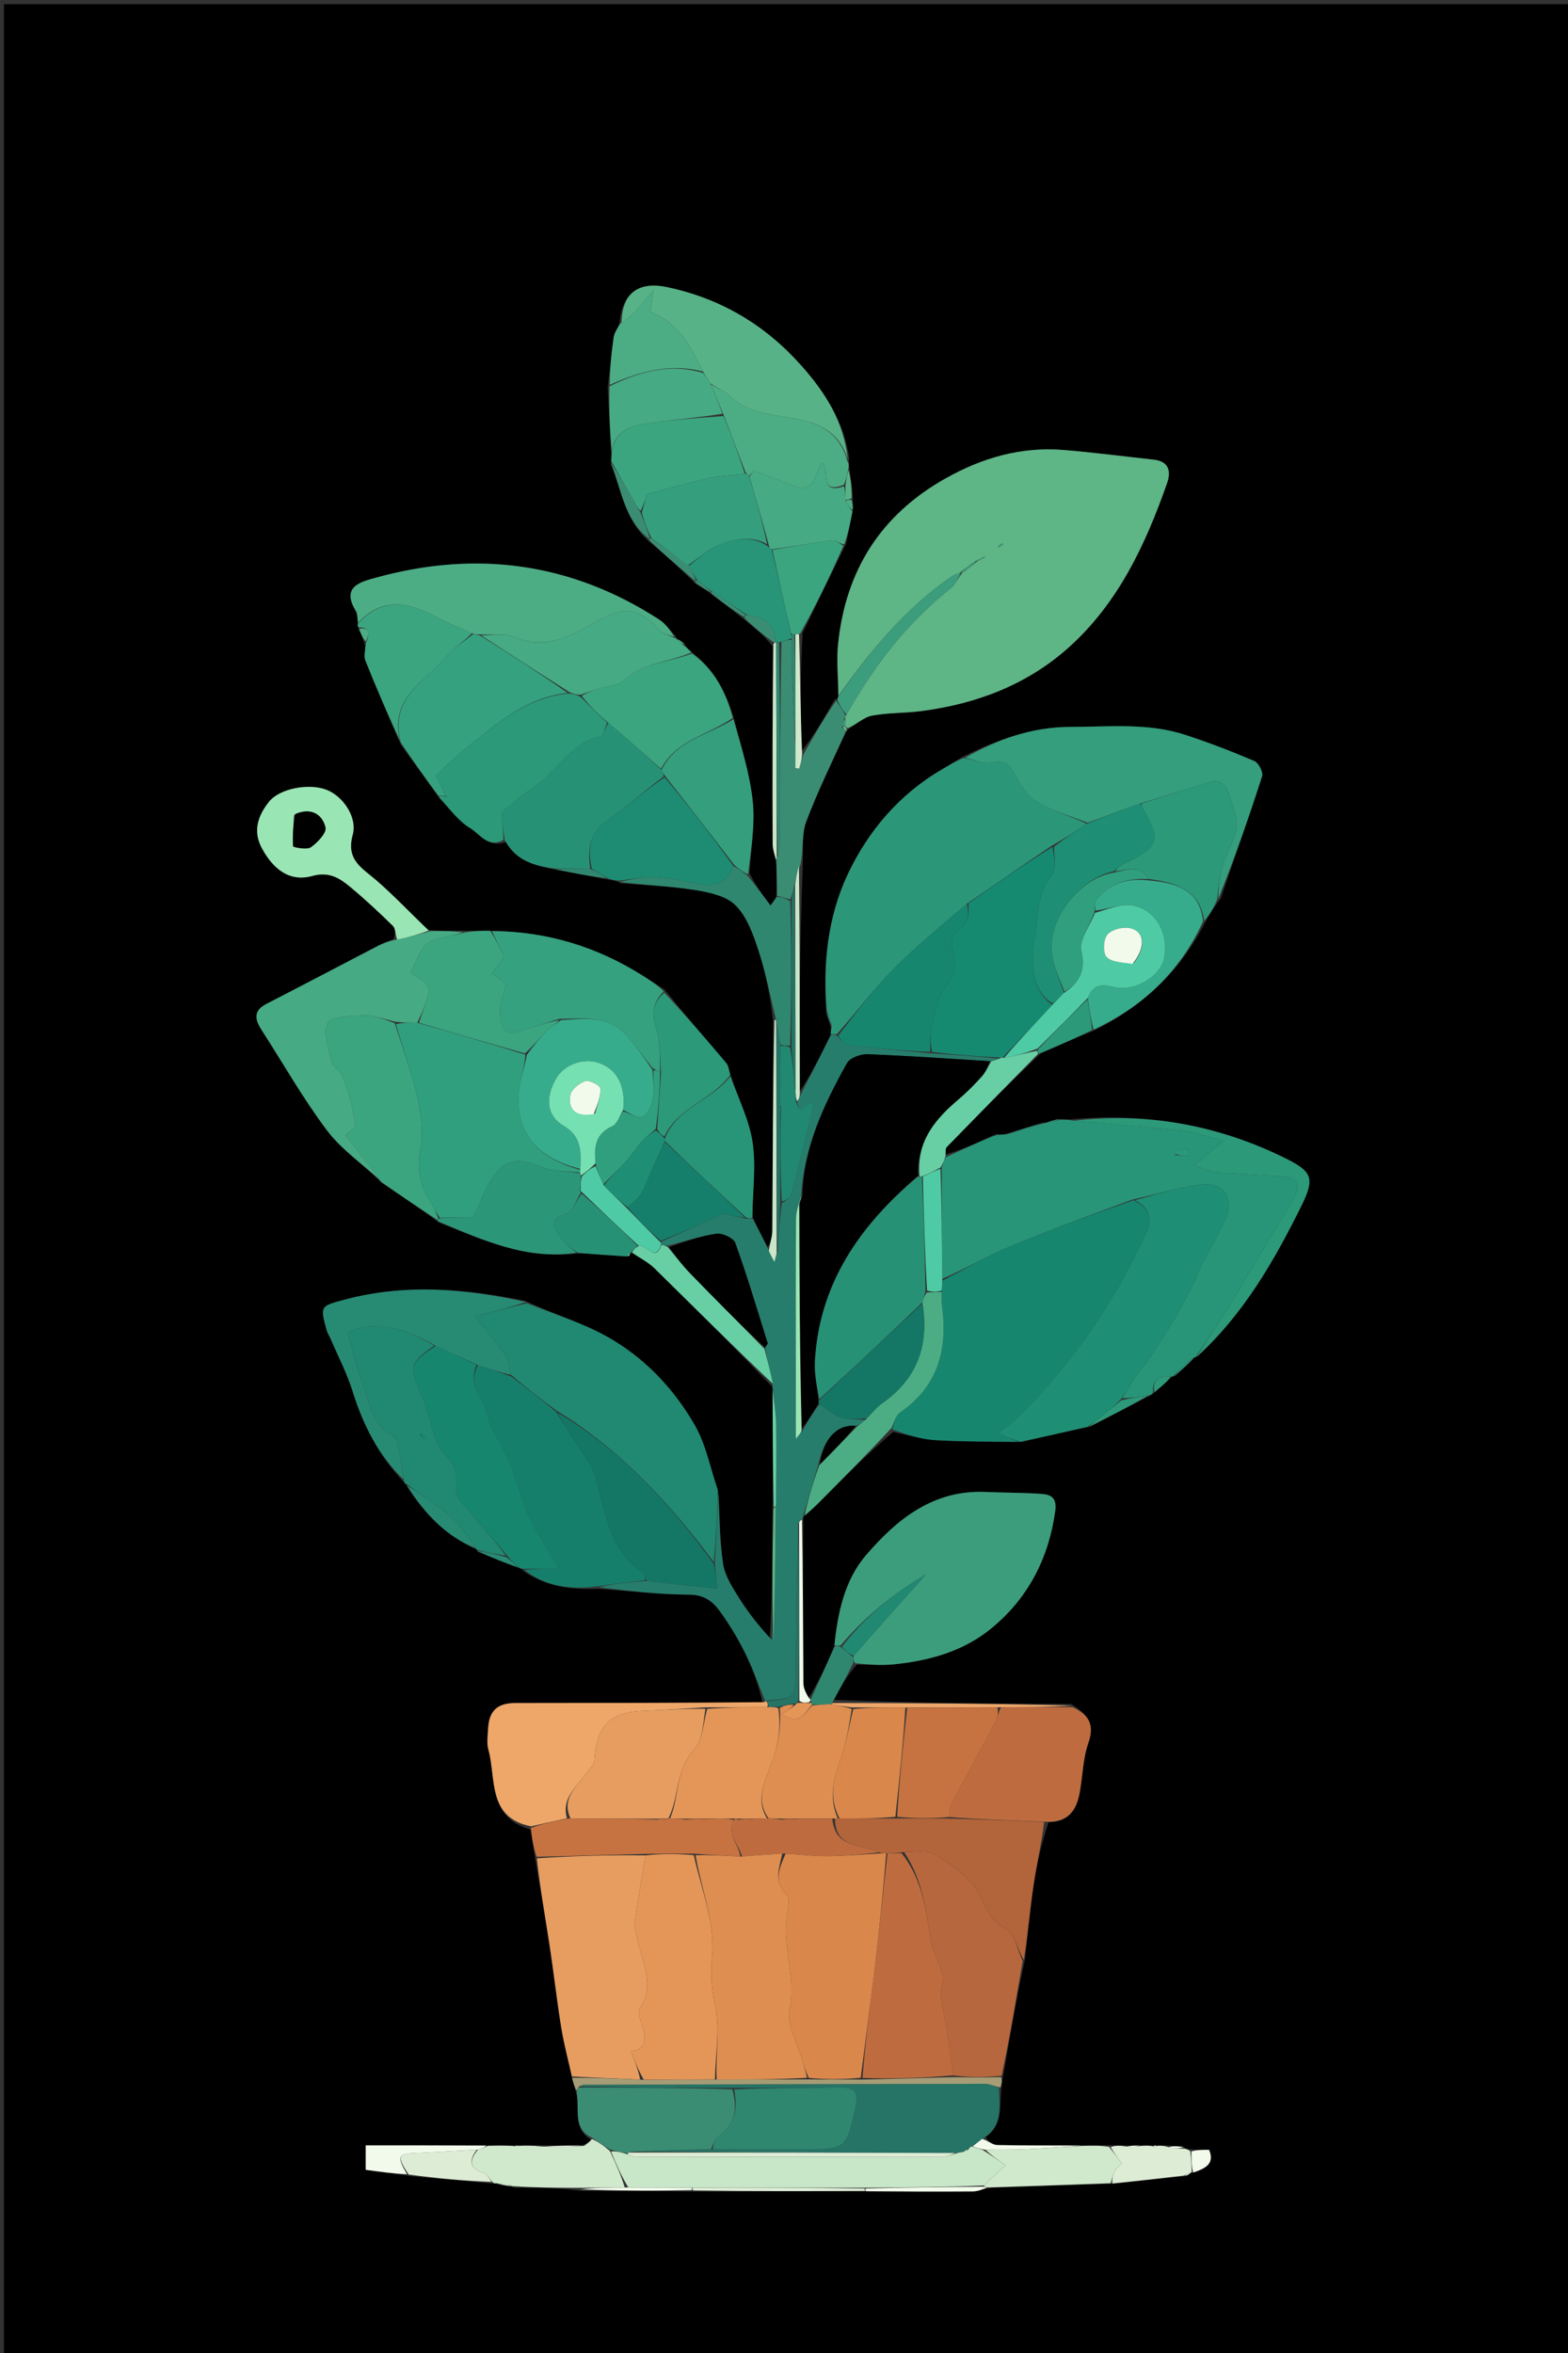 <svg version="1.1" id="Layer_1" xmlns="http://www.w3.org/2000/svg" xmlns:xlink="http://www.w3.org/1999/xlink" x="0px" y="0px"
	 width="100%" viewBox="0 0 408 612" enable-background="new 0 0 408 612" xml:space="preserve">
<rect x="0" y="0" width="408" height="612" fill="#333333" stroke="none"/>
<path fill="#000000" opacity="1" stroke="none" 
	d="
M176,613 
	C117.348,613 59.195,613 1.021,613 
	C1.021,409.064 1.021,205.128 1.021,1.096 
	C136.902,1.096 272.805,1.096 408.854,1.096 
	C408.854,205 408.854,409 408.854,613 
	C331.462,613 253.981,613 176,613 
M304.996,358.016 
	C304.996,358.016 305.071,358.082 305.73,357.93 
	C307.505,356.302 309.28,354.673 311.003,352.999 
	C311.003,352.999 311.042,353.056 311.653,352.782 
	C323.556,341.84 331.452,328.079 338.526,313.85 
	C342.397,306.062 341.438,304.589 333.184,300.642 
	C316.028,292.438 298.001,289.342 278.312,291.156 
	C277.521,291.177 276.729,291.198 275.236,291.005 
	C274.175,291.343 273.114,291.68 271.999,291.996 
	C271.999,291.996 271.997,292.054 271.177,292.009 
	C268.09,292.995 265.004,293.981 261.269,295.044 
	C260.835,295.09 260.402,295.136 259.502,295.028 
	C259.502,295.028 259.026,295.152 258.319,295.334 
	C254.233,297.224 250.148,299.115 246.002,300.264 
	C246.1,299.618 245.96,298.74 246.331,298.359 
	C254.233,290.227 262.191,282.15 270.872,273.947 
	C275.256,272.018 279.639,270.088 284.759,268.005 
	C297.276,261.827 307.004,252.825 313.647,239.769 
	C314.773,237.854 315.898,235.939 317.646,233.666 
	C321.279,223.081 325,212.524 328.407,201.867 
	C328.738,200.83 327.467,198.4 326.378,197.937 
	C320.44,195.409 314.396,193.077 308.256,191.087 
	C298.573,187.949 288.523,189.075 278.585,189.066 
	C268.582,189.057 259.498,192.312 250.089,197.043 
	C248.481,198.042 246.899,199.088 245.259,200.034 
	C234.034,206.509 225.845,216.194 220.539,227.508 
	C215.405,238.457 214.067,250.71 215.028,263.681 
	C215.444,264.771 215.86,265.861 216.193,267.62 
	C216.187,268.068 216.18,268.517 215.992,269.733 
	C213.41,274.793 210.828,279.852 207.998,284.011 
	C208.056,264.335 208.114,244.659 208.896,224.542 
	C209.13,220.931 208.544,217.012 209.76,213.769 
	C212.776,205.724 216.614,197.988 220.33,190.065 
	C220.33,190.065 220.455,189.886 221.063,189.443 
	C223,188.296 224.82,186.522 226.899,186.133 
	C231.073,185.352 235.411,185.505 239.641,184.959 
	C254.006,183.104 267.21,178.128 278.061,168.415 
	C290.952,156.875 298.084,141.617 303.694,125.604 
	C304.737,122.626 304.17,119.985 300.227,119.558 
	C292.39,118.712 284.569,117.675 276.715,117.036 
	C265.718,116.142 255.615,119.048 246.024,124.441 
	C229.152,133.929 220.058,148.39 218.083,167.415 
	C217.62,171.881 218.121,176.448 218.055,181.41 
	C218.055,181.41 217.932,181.852 217.203,181.91 
	C214.51,186.628 211.818,191.345 208.292,195.705 
	C208.27,185.463 208.249,175.221 208.838,164.667 
	C212.485,157.111 216.132,149.555 220.213,141.319 
	C220.748,138.546 221.282,135.772 221.962,132.255 
	C221.917,131.502 221.871,130.748 221.958,129.145 
	C221.651,126.754 221.344,124.362 220.967,121.313 
	C220.909,120.877 220.851,120.441 220.982,119.202 
	C219.647,109.639 214.594,101.912 208.392,94.965 
	C199.039,84.487 187.518,77.628 173.591,74.688 
	C166.223,73.133 161.838,76.14 161.13,84.272 
	C160.624,85.453 159.84,86.593 159.663,87.821 
	C159.073,91.918 158.7,96.046 158.12,100.861 
	C158.42,106.563 158.721,112.265 159.061,118.632 
	C159.064,119.075 159.068,119.519 158.902,120.736 
	C161.738,127.448 162.477,135.237 168.894,140.833 
	C172.891,144.259 176.887,147.684 180.931,151.816 
	C182.256,152.577 183.58,153.338 185.233,154.695 
	C187.912,156.651 190.591,158.607 193.656,161.149 
	C196.141,163.136 198.626,165.122 201.003,168.027 
	C201.005,185.173 200.984,202.32 201.049,219.466 
	C201.055,220.965 201.627,222.461 202.022,224.861 
	C202.093,227.572 202.164,230.283 201.916,233.562 
	C201.44,234.212 200.965,234.862 200.487,235.516 
	C198.571,232.946 196.703,230.442 195.041,227.135 
	C195.385,220.888 196.512,214.558 195.868,208.415 
	C195.108,201.167 192.814,194.079 190.814,186.257 
	C188.801,179.782 185.747,173.996 179.813,169.433 
	C179.226,168.948 178.64,168.463 178.015,167.251 
	C177.352,166.821 176.689,166.392 176.004,165.987 
	C176.004,165.987 176.036,165.971 175.756,165.353 
	C174.366,163.942 173.178,162.22 171.555,161.168 
	C148.623,146.303 123.897,143.022 97.728,150.277 
	C93.872,151.345 88.725,152.572 92.549,158.825 
	C93.075,159.685 92.977,160.926 93.074,162.392 
	C93.034,162.683 93.107,162.943 93.506,163.894 
	C93.973,164.965 94.44,166.036 95.012,167.938 
	C95.016,169.246 94.635,170.708 95.087,171.836 
	C97.941,178.959 100.98,186.009 104.293,193.695 
	C107.555,198.128 110.816,202.562 114.319,207.612 
	C116.941,210.256 119.2,213.506 122.296,215.357 
	C124.863,216.891 126.956,220.682 131.714,219.014 
	C134.339,223.934 139.044,225.13 144.68,226.213 
	C149.125,227.063 153.57,227.914 158.749,228.867 
	C159.487,228.929 160.225,228.991 161.451,229.709 
	C167.889,230.254 174.38,230.468 180.746,231.472 
	C184.465,232.058 188.896,232.987 191.359,235.425 
	C194.295,238.332 195.938,242.866 197.29,246.975 
	C199.233,252.881 200.408,259.04 201.149,265.478 
	C201.101,283.671 201.078,301.866 200.963,320.059 
	C200.952,321.709 200.352,323.355 199.755,324.364 
	C198.449,321.898 197.143,319.433 195.729,316.25 
	C195.837,309.841 196.764,303.307 195.817,297.057 
	C194.927,291.19 192.056,285.624 189.972,279.188 
	C189.654,278.284 189.561,277.19 188.984,276.505 
	C183.745,270.284 178.422,264.134 172.841,257.305 
	C170.942,256.105 169.045,254.902 167.144,253.706 
	C155.181,246.176 142.161,242.233 127.128,242.043 
	C125.08,242.09 123.033,242.138 120.086,242.053 
	C117.349,242.1 114.613,242.147 111.257,241.839 
	C106.858,237.55 102.631,233.063 98.005,229.034 
	C94.313,225.82 89.97,223.759 91.762,217.19 
	C93.065,212.413 89.1,206.996 84.931,205.413 
	C80.232,203.629 72.696,205.132 69.991,208.542 
	C67.082,212.21 65.72,216.202 68.187,220.704 
	C71.035,225.9 75.213,229.511 81.294,227.825 
	C85.664,226.613 88.405,228.419 91.189,230.734 
	C95.035,233.931 98.705,237.352 102.269,240.861 
	C102.964,241.545 102.833,243.068 102.354,244.25 
	C101.016,244.835 99.64,245.346 98.346,246.017 
	C88.67,251.036 79.029,256.124 69.333,261.106 
	C65.857,262.891 66.319,265.172 68.062,267.873 
	C73.702,276.619 78.849,285.733 85.095,294.019 
	C88.857,299.01 94.309,302.728 99.265,307.652 
	C104.118,310.877 108.972,314.102 114.146,317.966 
	C125.662,322.552 137.032,327.806 150.895,325.949 
	C154.939,326.231 158.983,326.513 163.521,326.784 
	C163.808,326.588 163.988,326.321 163.987,325.987 
	C163.987,325.987 163.975,326.06 164.702,326.013 
	C166.564,327.271 168.67,328.28 170.249,329.828 
	C180.561,339.938 190.759,350.165 200.912,360.661 
	C200.912,360.661 201.062,360.94 201.014,361.894 
	C201.063,371.923 201.112,381.951 201.005,392.908 
	C200.968,404.271 200.931,415.634 200.263,426.748 
	C197.602,423.078 194.751,419.528 192.344,415.698 
	C190.582,412.895 188.61,409.845 188.136,406.693 
	C187.211,400.541 187.27,394.241 186.684,387.267 
	C184.783,381.72 183.679,375.716 180.812,370.723 
	C175.235,361.013 167.476,352.882 157.611,347.456 
	C151.166,343.911 143.963,341.745 136.625,338.332 
	C121.038,335.146 105.45,333.842 89.797,338.002 
	C83.32,339.723 83.277,339.621 84.984,345.941 
	C85.193,346.714 85.683,347.408 86.003,348.156 
	C87.953,352.709 90.28,357.146 91.75,361.85 
	C94.488,370.612 98.468,378.549 105.119,385.557 
	C105.301,385.828 105.554,385.99 105.98,386.776 
	C110.545,393.773 116.149,399.624 123.971,403.005 
	C123.971,403.005 123.963,403.054 124.333,403.646 
	C127.885,405.082 131.436,406.518 135.441,408.004 
	C135.441,408.004 135.896,408.044 136.231,408.655 
	C141.94,412.599 148.319,413.53 155.756,413.248 
	C163.615,413.803 171.472,414.721 179.333,414.754 
	C183.073,414.77 185.37,416.405 187.191,418.899 
	C189.675,422.301 191.897,425.951 193.777,429.721 
	C195.839,433.855 197.385,438.246 198.434,442.918 
	C176.995,442.927 155.556,442.933 134.117,442.948 
	C129.418,442.951 127.245,444.971 127.005,449.624 
	C126.911,451.447 126.616,453.387 127.084,455.089 
	C129.156,462.609 126.742,472.715 138.046,475.828 
	C138.424,478.193 138.803,480.558 139.296,483.716 
	C140.526,491.049 141.836,498.37 142.964,505.719 
	C144.072,512.94 144.875,520.21 146.044,527.421 
	C146.733,531.674 147.873,535.854 148.891,540.805 
	C149.227,541.886 149.562,542.966 150.013,544.838 
	C150.863,548.731 148.904,553.638 154,556.698 
	C153.326,557.177 152.651,557.657 151.072,558.007 
	C147.725,558.046 144.378,558.084 140.179,557.955 
	C138.448,558.01 136.716,558.064 134.504,558.011 
	C134.504,558.011 134.022,558.119 133.154,557.952 
	C131.097,558.008 129.04,558.064 126.054,557.999 
	C115.777,557.999 105.5,557.999 95.162,557.999 
	C95.162,560.853 95.162,562.285 95.162,564.356 
	C98.818,564.856 102.401,565.345 106.849,566.001 
	C113.897,566.612 120.946,567.223 128.504,567.979 
	C128.674,567.936 128.845,567.893 129.721,568.003 
	C130.813,568.282 131.904,568.561 133.92,568.993 
	C139.561,569.009 145.203,569.025 151.288,569.815 
	C160.854,569.827 170.42,569.839 180.913,570.015 
	C195.613,569.961 210.313,569.906 225.94,569.985 
	C235.013,569.996 244.086,570.047 253.159,569.974 
	C254.482,569.964 255.802,569.364 258.044,569.001 
	C268.364,568.615 278.684,568.228 289.836,567.977 
	C295.898,567.274 301.959,566.571 308.657,565.998 
	C309.148,565.692 309.638,565.385 310.045,565.055 
	C310.045,565.055 310.078,565.135 310.836,565.001 
	C313.631,563.993 316.138,562.814 314.614,559.152 
	C312.904,559.152 311.458,559.152 309.376,558.985 
	C308.941,558.944 308.506,558.902 307.732,558.19 
	C306.493,558.173 305.253,558.156 303.265,557.973 
	C302.504,558.026 301.743,558.079 300.505,558.015 
	C300.505,558.015 300.027,558.134 299.274,557.973 
	C298.51,558.026 297.745,558.079 296.197,558 
	C295.141,558.043 294.085,558.086 292.233,557.969 
	C291.155,558.011 290.076,558.053 288.129,557.951 
	C286.081,558.007 284.033,558.063 281.055,558.001 
	C273.858,557.998 266.658,558.082 259.465,557.908 
	C258.227,557.879 257.015,556.753 256.472,555.826 
	C261.268,552.556 259.915,547.612 260.632,542.823 
	C260.702,541.911 260.773,540.998 261.157,539.356 
	C262.802,529.584 264.446,519.813 266.725,509.519 
	C267.444,503.128 267.992,496.71 268.936,490.352 
	C269.747,484.886 271.01,479.488 272.844,473.953 
	C277.98,474.043 280.091,470.814 280.919,466.39 
	C281.733,462.045 281.752,457.455 283.193,453.349 
	C284.918,448.434 283.178,445.899 278.676,443.204 
	C258.111,443.083 237.547,442.961 216.941,442.102 
	C218.635,439.013 220.329,435.925 222.945,432.953 
	C226.102,432.951 229.284,433.206 232.412,432.9 
	C241.649,431.996 250.551,429.55 257.805,423.639 
	C267.417,415.807 272.85,405.443 274.568,393.02 
	C275.041,389.599 273.494,388.755 271.106,388.571 
	C266.237,388.198 261.336,388.27 256.453,388.053 
	C242.846,387.448 233.356,395.158 225.313,404.53 
	C219.768,410.991 217.962,419.491 217.008,428.733 
	C215.025,433.071 213.042,437.41 210.188,441.959 
	C209.79,440.562 209.055,439.168 209.044,437.768 
	C208.933,423.583 208.939,409.397 209.067,394.718 
	C209.053,394.546 209.039,394.375 209.728,394.048 
	C210.856,392.96 212.005,391.892 213.111,390.781 
	C219.418,384.446 225.716,378.101 232.387,372.454 
	C236.04,373.19 239.668,374.352 243.352,374.574 
	C250.557,375.008 257.794,374.918 265.889,375.006 
	C271.602,373.699 277.315,372.392 283.799,371.023 
	C288.889,368.36 293.979,365.697 299.516,362.861 
	C299.798,362.672 299.971,362.41 300.714,362.011 
	C302.167,360.698 303.62,359.386 304.996,358.016 
z"/>
<path fill="#5EB586" opacity="1" stroke="none" 
	d="
M218.179,180.968 
	C218.121,176.448 217.62,171.881 218.083,167.415 
	C220.058,148.39 229.152,133.929 246.024,124.441 
	C255.615,119.048 265.718,116.142 276.715,117.036 
	C284.569,117.675 292.39,118.712 300.227,119.558 
	C304.17,119.985 304.737,122.626 303.694,125.604 
	C298.084,141.617 290.952,156.875 278.061,168.415 
	C267.21,178.128 254.006,183.104 239.641,184.959 
	C235.411,185.505 231.073,185.352 226.899,186.133 
	C224.82,186.522 223,188.296 220.621,189.392 
	C220.063,189.173 219.948,189.005 219.871,188.533 
	C219.911,187.82 219.913,187.411 219.933,186.753 
	C219.953,186.504 219.989,186.007 220.292,185.835 
	C227.458,173.097 236.06,161.974 247.357,153.024 
	C248.553,152.077 249.16,150.387 250.396,149.031 
	C251.839,148.017 252.925,147.014 254.305,145.986 
	C255.069,145.643 255.54,145.326 256.129,144.958 
	C256.247,144.908 256.257,144.58 256.257,144.58 
	C256.257,144.58 255.992,144.989 255.699,145.019 
	C254.936,145.363 254.465,145.677 253.668,146.032 
	C252.22,147.037 251.097,148.002 249.63,149.02 
	C248.704,149.374 248.081,149.614 247.547,149.982 
	C235.577,158.242 226.508,169.255 218.179,180.968 
M260.431,141.974 
	C260.65,141.822 260.869,141.67 261.088,141.519 
	C260.961,141.465 260.776,141.33 260.716,141.373 
	C260.459,141.554 260.238,141.788 259.773,142.1 
	C259.773,142.1 259.759,142.409 259.759,142.409 
	C259.759,142.409 259.997,141.996 260.431,141.974 
z"/>
<path fill="#289578" opacity="1" stroke="none" 
	d="
M275.938,291.219 
	C276.729,291.198 277.521,291.177 279.045,291.426 
	C289.124,292.467 298.482,293.112 307.807,294.081 
	C310.822,294.395 313.749,295.558 318.298,296.745 
	C315.232,299.286 313.385,300.816 310.635,303.095 
	C313.066,303.849 314.892,304.765 316.785,304.935 
	C322.504,305.45 328.25,305.666 333.985,306.016 
	C337.426,306.225 338.459,308.011 336.936,311.028 
	C335.751,313.379 334.264,315.579 332.905,317.842 
	C328.223,325.639 323.595,333.468 318.833,341.215 
	C316.36,345.238 313.647,349.114 311.042,353.056 
	C311.042,353.056 311.003,352.999 310.66,353.017 
	C308.569,354.716 306.82,356.399 305.071,358.082 
	C305.071,358.082 304.996,358.016 304.639,358.023 
	C301.37,357.809 299.808,359.004 300.035,362.077 
	C299.971,362.41 299.798,362.672 298.894,362.948 
	C296.186,363.358 294.099,363.681 292.019,363.626 
	C293.5,361.05 294.942,358.83 296.459,356.662 
	C297.193,355.613 298.163,354.725 298.861,353.657 
	C301.259,349.985 303.685,346.325 305.906,342.546 
	C307.763,339.385 309.377,336.078 311.036,332.804 
	C311.628,331.637 311.944,330.329 312.547,329.168 
	C314.644,325.126 317.08,321.237 318.889,317.074 
	C321.322,311.473 318.387,307.333 312.25,308.132 
	C306.431,308.89 300.745,310.67 294.608,312.013 
	C283.608,316.112 272.911,319.985 262.426,324.368 
	C256.531,326.832 250.988,330.137 245.204,332.595 
	C245.08,322.752 245.038,313.379 245.029,303.674 
	C245.396,302.562 245.729,301.784 246.062,301.005 
	C250.148,299.115 254.233,297.224 258.765,295.368 
	C259.211,295.402 259.631,295.479 259.631,295.479 
	C259.631,295.479 259.969,295.181 259.969,295.181 
	C260.402,295.136 260.835,295.09 262,295.013 
	C265.821,294.006 268.909,293.03 271.997,292.054 
	C271.997,292.054 271.999,291.996 272.369,292.002 
	C273.806,291.746 274.872,291.482 275.938,291.219 
M305.634,300.379 
	C306.869,300.51 308.103,300.641 309.338,300.772 
	C309.268,300.086 309.198,299.4 309.128,298.714 
	C307.904,299.063 306.681,299.412 305.634,300.379 
z"/>
<path fill="#17866F" opacity="1" stroke="none" 
	d="
M245.286,333.064 
	C250.988,330.137 256.531,326.832 262.426,324.368 
	C272.911,319.985 283.608,316.112 294.932,312.165 
	C299.082,314.084 299.899,317.064 298.433,320.269 
	C296.001,325.587 293.321,330.82 290.357,335.861 
	C283.398,347.696 275.124,358.557 265.29,368.176 
	C263.642,369.788 261.772,371.172 259.88,372.767 
	C261.946,373.683 263.482,374.364 265.018,375.044 
	C257.794,374.918 250.557,375.008 243.352,374.574 
	C239.668,374.352 236.04,373.19 232.169,371.759 
	C232.685,369.813 233.119,368.124 234.202,367.379 
	C244.175,360.515 246.634,350.825 245.094,339.508 
	C244.938,338.362 245.027,337.182 245.022,335.646 
	C245.124,334.538 245.205,333.801 245.286,333.064 
z"/>
<path fill="#2C9679" opacity="1" stroke="none" 
	d="
M215.139,262.977 
	C214.067,250.71 215.405,238.457 220.539,227.508 
	C225.845,216.194 234.034,206.509 245.259,200.034 
	C246.899,199.088 248.481,198.042 250.779,197.154 
	C253.623,197.685 255.892,198.737 257.906,198.375 
	C260.808,197.853 262.379,198.27 263.841,201.02 
	C265.318,203.798 267.142,206.934 269.686,208.479 
	C273.745,210.944 278.524,212.222 282.784,214.264 
	C279.712,216.348 276.854,218.17 273.624,220.004 
	C266.162,224.996 259.072,229.977 251.639,235.016 
	C244.961,240.74 238.339,246.123 232.377,252.158 
	C227.203,257.395 222.776,263.37 217.711,269.015 
	C216.993,268.996 216.583,268.98 216.173,268.965 
	C216.18,268.517 216.187,268.068 216.425,267.028 
	C216.151,265.283 215.645,264.13 215.139,262.977 
z"/>
<path fill="#3C9D7D" opacity="1" stroke="none" 
	d="
M217.131,427.98 
	C217.962,419.491 219.768,410.991 225.313,404.53 
	C233.356,395.158 242.846,387.448 256.453,388.053 
	C261.336,388.27 266.237,388.198 271.106,388.571 
	C273.494,388.755 275.041,389.599 274.568,393.02 
	C272.85,405.443 267.417,415.807 257.805,423.639 
	C250.551,429.55 241.649,431.996 232.412,432.9 
	C229.284,433.206 226.102,432.951 222.475,432.585 
	C221.994,431.804 221.983,431.39 222.123,430.671 
	C228.199,423.737 234.122,417.108 240.948,409.47 
	C231.861,414.882 224.849,420.736 218.701,428.017 
	C217.968,428.005 217.55,427.992 217.131,427.98 
z"/>
<path fill="#277D6B" opacity="1" stroke="none" 
	d="
M216.082,269.349 
	C216.583,268.98 216.993,268.996 217.775,269.398 
	C218.959,270.49 219.71,271.715 220.592,271.819 
	C227.717,272.656 234.867,273.282 242.476,273.98 
	C248.652,274.365 254.362,274.743 259.884,275.357 
	C259.116,275.734 258.535,275.875 257.494,276.004 
	C246.601,275.353 236.173,274.585 225.73,274.196 
	C223.928,274.129 221.147,275.153 220.377,276.539 
	C214.386,287.312 209.082,298.398 208.454,311.254 
	C207.768,313.289 207.147,315.183 207.132,317.08 
	C207.037,328.893 207.078,340.707 207.075,352.52 
	C207.074,359.454 207.075,366.387 207.075,374.208 
	C208.15,372.974 208.56,372.504 209.071,371.7 
	C210.445,369.242 211.719,367.119 213.254,365.221 
	C215.318,366.577 216.997,368.103 218.961,368.728 
	C220.879,369.338 223.09,369.028 225.02,369.374 
	C224.25,370.088 223.632,370.55 222.695,370.851 
	C217.725,370.448 214.308,374.176 212.854,381.24 
	C211.473,385.785 210.249,389.994 209.026,394.203 
	C209.039,394.375 209.053,394.546 208.752,394.97 
	C208.226,395.462 208.058,395.73 207.672,396.344 
	C207.271,409.127 207.103,421.59 207.005,434.055 
	C206.944,441.791 206.992,441.791 199.367,442.27 
	C199.347,442.386 199.155,442.525 199.155,442.525 
	C197.385,438.246 195.839,433.855 193.777,429.721 
	C191.897,425.951 189.675,422.301 187.191,418.899 
	C185.37,416.405 183.073,414.77 179.333,414.754 
	C171.472,414.721 163.615,413.803 155.73,412.807 
	C159.8,411.916 163.897,411.465 168.359,411.175 
	C174.636,411.951 180.548,412.568 186.725,413.213 
	C186.474,411.092 186.228,409.025 185.987,406.492 
	C186.301,400.018 186.611,394.01 186.921,388.002 
	C187.27,394.241 187.211,400.541 188.136,406.693 
	C188.61,409.845 190.582,412.895 192.344,415.698 
	C194.751,419.528 197.602,423.078 200.897,426.598 
	C201.637,414.941 201.744,403.435 201.891,391.467 
	C201.949,384.205 202.062,377.402 201.939,370.604 
	C201.88,367.378 201.369,364.161 201.062,360.94 
	C201.062,360.94 200.912,360.661 201.041,360.056 
	C200.422,356.581 199.674,353.711 199.075,350.501 
	C199.412,349.895 199.816,349.56 199.756,349.371 
	C197.029,340.65 194.421,331.885 191.327,323.295 
	C190.863,322.009 187.969,320.664 186.42,320.885 
	C182.25,321.481 178.2,322.911 173.768,323.964 
	C172.986,323.874 172.538,323.829 172.046,323.595 
	C172.002,323.407 171.919,323.028 172.258,322.879 
	C177.883,320.331 183.169,317.932 188.147,315.672 
	C189.98,316.08 191.998,316.528 194.319,316.98 
	C195.027,316.978 195.432,316.973 195.836,316.968 
	C197.143,319.433 198.449,321.898 199.905,324.98 
	C200.49,326.376 200.925,327.156 201.515,328.215 
	C201.777,327.203 201.94,326.577 202.354,325.634 
	C202.748,321.202 202.889,317.088 203.423,312.956 
	C204.527,312.205 205.653,311.583 205.884,310.721 
	C207.73,303.835 209.412,296.906 211.127,289.986 
	C211.387,288.938 211.56,287.87 211.71,287.122 
	C209.911,285.303 208.784,291.448 207.391,286.794 
	C207.856,286.058 208.051,285.485 208.246,284.912 
	C210.828,279.852 213.41,274.793 216.082,269.349 
M200.559,428.327 
	C200.559,428.327 200.415,428.619 200.415,428.619 
	C200.415,428.619 200.749,428.556 200.559,428.327 
z"/>
<path fill="#218871" opacity="1" stroke="none" 
	d="
M186.802,387.635 
	C186.611,394.01 186.301,400.018 185.728,406.292 
	C174.265,391.028 161.54,377.058 144.701,366.833 
	C140.603,363.784 136.8,360.897 132.997,357.606 
	C132.471,355.558 132.285,353.679 131.348,352.317 
	C129.122,349.085 126.54,346.097 123.551,342.314 
	C128.652,341.051 132.875,340.006 137.099,338.96 
	C143.963,341.745 151.166,343.911 157.611,347.456 
	C167.476,352.882 175.235,361.013 180.812,370.723 
	C183.679,375.716 184.783,381.72 186.802,387.635 
z"/>
<path fill="#E79D60" opacity="1" stroke="none" 
	d="
M148.81,540.066 
	C147.873,535.854 146.733,531.674 146.044,527.421 
	C144.875,520.21 144.072,512.94 142.964,505.719 
	C141.836,498.37 140.526,491.049 139.695,483.334 
	C149.384,482.696 158.674,482.44 167.957,482.57 
	C166.984,488.674 165.897,494.375 165.129,500.119 
	C164.922,501.668 165.651,503.352 165.999,504.964 
	C167.25,510.743 170.413,516.419 166.484,522.434 
	C165.943,523.264 166.494,525.019 166.907,526.219 
	C168.163,529.874 168.475,533.013 164.19,533.578 
	C165.231,536.237 166.134,538.544 166.569,540.891 
	C160.337,540.643 154.573,540.355 148.81,540.066 
z"/>
<path fill="#1E8F74" opacity="1" stroke="none" 
	d="
M265.453,375.025 
	C263.482,374.364 261.946,373.683 259.88,372.767 
	C261.772,371.172 263.642,369.788 265.29,368.176 
	C275.124,358.557 283.398,347.696 290.357,335.861 
	C293.321,330.82 296.001,325.587 298.433,320.269 
	C299.899,317.064 299.082,314.084 295.323,312.153 
	C300.745,310.67 306.431,308.89 312.25,308.132 
	C318.387,307.333 321.322,311.473 318.889,317.074 
	C317.08,321.237 314.644,325.126 312.547,329.168 
	C311.944,330.329 311.628,331.637 311.036,332.804 
	C309.377,336.078 307.763,339.385 305.906,342.546 
	C303.685,346.325 301.259,349.985 298.861,353.657 
	C298.163,354.725 297.193,355.613 296.459,356.662 
	C294.942,358.83 293.5,361.05 291.755,363.838 
	C290.127,365.551 288.792,366.701 287.409,367.789 
	C285.973,368.919 284.491,369.989 283.029,371.085 
	C277.315,372.392 271.602,373.699 265.453,375.025 
z"/>
<path fill="#349E7D" opacity="1" stroke="none" 
	d="
M282.999,214.003 
	C278.524,212.222 273.745,210.944 269.686,208.479 
	C267.142,206.934 265.318,203.798 263.841,201.02 
	C262.379,198.27 260.808,197.853 257.906,198.375 
	C255.892,198.737 253.623,197.685 251.129,197.082 
	C259.498,192.312 268.582,189.057 278.585,189.066 
	C288.523,189.075 298.573,187.949 308.256,191.087 
	C314.396,193.077 320.44,195.409 326.378,197.937 
	C327.467,198.4 328.738,200.83 328.407,201.867 
	C325,212.524 321.279,223.081 317.008,233.766 
	C316.993,230.744 317.391,227.554 318.299,224.517 
	C319.264,221.293 321.563,218.255 321.717,215.061 
	C321.877,211.738 320.352,208.258 319.158,204.996 
	C318.823,204.079 316.853,202.933 315.985,203.172 
	C309.607,204.932 303.317,207.016 296.625,209.01 
	C291.833,210.683 287.416,212.343 282.999,214.003 
z"/>
<path fill="#167F6B" opacity="1" stroke="none" 
	d="
M132.996,358.01 
	C136.8,360.897 140.603,363.784 144.704,367.214 
	C146.637,370.308 148.303,372.84 149.901,375.414 
	C151.611,378.167 153.923,380.764 154.808,383.771 
	C157.526,393.01 158.328,403.07 167.364,409.182 
	C167.791,409.471 167.793,410.39 167.994,411.015 
	C163.897,411.465 159.8,411.916 155.381,412.602 
	C148.319,413.53 141.94,412.599 136.469,408.338 
	C139.382,408.022 142.056,408.022 145.418,408.022 
	C141.779,401.437 137.952,396.408 136.145,390.736 
	C134.12,384.38 132.178,378.216 128.493,372.567 
	C126.919,370.154 126.958,366.688 125.383,364.274 
	C123.379,361.203 122.55,358.376 124.359,355.043 
	C127.477,356.069 130.237,357.039 132.996,358.01 
z"/>
<path fill="#46AA84" opacity="1" stroke="none" 
	d="
M99.002,307.018 
	C94.309,302.728 88.857,299.01 85.095,294.019 
	C78.849,285.733 73.702,276.619 68.062,267.873 
	C66.319,265.172 65.857,262.891 69.333,261.106 
	C79.029,256.124 88.67,251.036 98.346,246.017 
	C99.64,245.346 101.016,244.835 102.978,244.405 
	C106.36,243.771 109.118,242.983 111.876,242.195 
	C114.613,242.147 117.349,242.1 120.409,242.479 
	C118.534,243.272 116.283,243.455 114.155,244.068 
	C112.74,244.475 111.086,245.193 110.278,246.308 
	C108.887,248.226 108.074,250.561 106.834,253.098 
	C107.607,253.569 108.977,254.186 110.056,255.135 
	C110.829,255.815 111.835,257.082 111.66,257.838 
	C111.016,260.617 109.922,263.291 108.57,266.004 
	C106.428,265.997 104.715,265.992 102.709,265.724 
	C99.829,264.986 97.221,264.046 94.656,264.151 
	C91.359,264.286 86.223,264.282 85.272,266.106 
	C83.954,268.637 85.623,272.847 86.37,276.261 
	C86.62,277.403 88.186,278.195 88.76,279.342 
	C89.675,281.169 90.409,283.12 90.952,285.092 
	C91.579,287.364 91.917,289.716 92.575,293.008 
	C92.462,293.101 91.254,294.099 89.922,295.2 
	C93.077,299.306 96.04,303.162 99.002,307.018 
z"/>
<path fill="#B7673D" opacity="1" stroke="none" 
	d="
M266.091,510.041 
	C264.446,519.813 262.802,529.584 260.633,539.878 
	C256.029,540.355 251.949,540.31 247.91,539.784 
	C247.424,535.49 246.945,531.669 246.354,527.865 
	C245.902,524.954 245.122,522.084 244.843,519.161 
	C244.665,517.292 245.617,515.248 245.205,513.482 
	C244.486,510.406 242.554,507.564 242.107,504.482 
	C240.958,496.561 239.923,488.693 235.288,481.739 
	C238.139,481.694 241.149,481.13 243.169,482.291 
	C246.923,484.448 250.629,487.17 253.369,490.475 
	C256.28,493.986 256.463,499.216 261.726,501.618 
	C263.991,502.651 264.684,507.129 266.091,510.041 
z"/>
<path fill="#4CAD84" opacity="1" stroke="none" 
	d="
M93.168,161.991 
	C92.977,160.926 93.075,159.685 92.549,158.825 
	C88.725,152.572 93.872,151.345 97.728,150.277 
	C123.897,143.022 148.623,146.303 171.555,161.168 
	C173.178,162.22 174.366,163.942 175.503,165.668 
	C173.814,165.144 172.032,164.605 171.002,163.415 
	C166.004,157.643 161.8,157.987 155.239,161.646 
	C148.969,165.143 142.149,169.28 133.967,165.711 
	C131.369,164.578 128.009,165.193 124.665,165.006 
	C123.888,165.001 123.445,164.997 122.779,164.726 
	C119.861,163.299 117.07,162.318 114.486,160.946 
	C107.129,157.04 99.936,154.668 93.168,161.991 
z"/>
<path fill="#35A17F" opacity="1" stroke="none" 
	d="
M127.997,242.175 
	C142.161,242.233 155.181,246.176 167.144,253.706 
	C169.045,254.902 170.942,256.105 172.716,257.854 
	C169.508,261.07 169.671,264.041 170.809,267.777 
	C171.885,271.312 171.656,275.243 171.746,278.886 
	C170.995,278.515 170.5,278.257 169.756,277.755 
	C167.242,274.631 165.175,271.567 162.672,268.914 
	C158.052,264.016 151.876,264.97 145.584,265.001 
	C142.757,265.801 140.369,266.687 137.925,267.376 
	C135.925,267.939 133.422,269.152 131.953,268.428 
	C130.702,267.812 130.133,264.849 130.127,262.922 
	C130.12,260.723 131.071,258.522 131.678,256.024 
	C130.647,255.222 129.426,254.271 127.996,253.156 
	C129.36,251.367 130.529,249.834 131.205,248.947 
	C129.965,246.331 128.981,244.253 127.997,242.175 
z"/>
<path fill="#BE6C3F" opacity="1" stroke="none" 
	d="
M279.045,444.009 
	C283.178,445.899 284.918,448.434 283.193,453.349 
	C281.752,457.455 281.733,462.045 280.919,466.39 
	C280.091,470.814 277.98,474.043 272.072,473.833 
	C263.197,473.471 255.094,473.229 246.996,472.601 
	C247.162,471.253 247.09,470.169 247.521,469.35 
	C251.378,462.028 255.354,454.769 259.208,447.446 
	C259.719,446.475 259.748,445.25 260.467,444.104 
	C266.971,444.046 273.008,444.027 279.045,444.009 
z"/>
<path fill="#58B287" opacity="1" stroke="none" 
	d="
M161.744,83.935 
	C161.838,76.14 166.223,73.133 173.591,74.688 
	C187.518,77.628 199.039,84.487 208.392,94.965 
	C214.594,101.912 219.647,109.639 220.56,119.5 
	C218.143,110.794 210.392,109.308 203.381,108.294 
	C198.245,107.552 193.807,106.621 189.969,103.057 
	C188.571,101.76 186.672,101.001 184.865,99.728 
	C184.154,98.639 183.578,97.819 182.951,96.646 
	C179.633,90.185 176.606,83.863 169.23,81.123 
	C169.42,79.771 169.615,78.385 170.018,75.51 
	C167.779,78.169 166.535,79.817 165.105,81.283 
	C164.118,82.297 162.873,83.06 161.744,83.935 
z"/>
<path fill="#17866F" opacity="1" stroke="none" 
	d="
M124.001,354.988 
	C122.55,358.376 123.379,361.203 125.383,364.274 
	C126.958,366.688 126.919,370.154 128.493,372.567 
	C132.178,378.216 134.12,384.38 136.145,390.736 
	C137.952,396.408 141.779,401.437 145.418,408.022 
	C142.056,408.022 139.382,408.022 136.302,408.033 
	C135.896,408.044 135.441,408.004 135.063,407.713 
	C133.786,406.617 132.886,405.812 131.98,404.639 
	C128.866,400.781 125.669,397.365 122.683,393.774 
	C121.067,391.829 118.405,389.379 118.681,387.522 
	C119.263,383.598 118.49,380.92 115.707,378.278 
	C114.467,377.101 113.749,375.23 113.153,373.547 
	C111.895,370 111.195,366.228 109.69,362.802 
	C106.445,355.414 106.524,354.581 113.365,350.046 
	C117.155,351.729 120.578,353.358 124.001,354.988 
z"/>
<path fill="#35A17F" opacity="1" stroke="none" 
	d="
M123.001,164.994 
	C123.445,164.997 123.888,165.001 124.88,165.266 
	C132.951,170.341 140.475,175.153 147.718,180.232 
	C136.441,181.45 128.822,188.659 120.771,195 
	C118.192,197.032 115.924,199.458 113.476,201.738 
	C114.314,203.457 115.172,205.217 116.015,206.989 
	C116.001,207.001 115.977,207.031 115.661,207.019 
	C114.922,207.004 114.5,207 114.078,206.995 
	C110.816,202.562 107.555,198.128 104.271,193.051 
	C101.187,181.295 110.933,177.156 116.24,170.679 
	C118.074,168.44 120.724,166.869 123.001,164.994 
z"/>
<path fill="#279176" opacity="1" stroke="none" 
	d="
M144.001,225.875 
	C139.044,225.13 134.339,223.934 131.357,218.553 
	C130.872,215.979 130.745,213.864 130.592,211.335 
	C132.771,209.582 135.533,206.952 138.679,204.915 
	C144.84,200.926 148.256,193.381 156.16,191.581 
	C157.003,191.389 157.398,189.229 158.33,188.054 
	C163.108,192.073 167.558,196.02 172.118,200.227 
	C172.491,200.986 172.753,201.485 172.646,201.997 
	C167.458,205.899 162.803,210.017 157.773,213.611 
	C153.135,216.925 152.969,221.186 153.573,226.008 
	C150.098,225.962 147.049,225.919 144.001,225.875 
z"/>
<path fill="#3BA580" opacity="1" stroke="none" 
	d="
M99.133,307.335 
	C96.04,303.162 93.077,299.306 89.922,295.2 
	C91.254,294.099 92.462,293.101 92.575,293.008 
	C91.917,289.716 91.579,287.364 90.952,285.092 
	C90.409,283.12 89.675,281.169 88.76,279.342 
	C88.186,278.195 86.62,277.403 86.37,276.261 
	C85.623,272.847 83.954,268.637 85.272,266.106 
	C86.223,264.282 91.359,264.286 94.656,264.151 
	C97.221,264.046 99.829,264.986 102.71,266.114 
	C104.904,272.964 107.154,279.081 108.583,285.384 
	C109.543,289.615 110.193,294.262 109.444,298.447 
	C108.471,303.882 109.165,308.439 112.232,312.866 
	C113.063,314.065 113.516,315.526 114.061,316.981 
	C113.98,317.094 113.825,317.327 113.825,317.327 
	C108.972,314.102 104.118,310.877 99.133,307.335 
z"/>
<path fill="#EEA769" opacity="1" stroke="none" 
	d="
M198.795,442.722 
	C199.155,442.525 199.347,442.386 199.499,442.57 
	C199.788,443.167 199.925,443.58 199.591,444.001 
	C194.093,444.038 189.067,444.067 183.577,444.074 
	C177.988,444.366 172.868,444.808 167.739,444.968 
	C158.729,445.248 155.241,448.737 154.68,457.92 
	C154.608,459.102 153.221,460.21 152.43,461.342 
	C149.989,464.835 146.016,467.734 147.536,472.939 
	C144.129,473.648 141.158,474.335 138.187,475.023 
	C126.742,472.715 129.156,462.609 127.084,455.089 
	C126.616,453.387 126.911,451.447 127.005,449.624 
	C127.245,444.971 129.418,442.951 134.117,442.948 
	C155.556,442.933 176.995,442.927 198.795,442.722 
z"/>
<path fill="#2C9979" opacity="1" stroke="none" 
	d="
M158.001,187.982 
	C157.398,189.229 157.003,191.389 156.16,191.581 
	C148.256,193.381 144.84,200.926 138.679,204.915 
	C135.533,206.952 132.771,209.582 130.592,211.335 
	C130.745,213.864 130.872,215.979 130.996,218.463 
	C126.956,220.682 124.863,216.891 122.296,215.357 
	C119.2,213.506 116.941,210.256 114.199,207.304 
	C114.5,207 114.922,207.004 115.719,207.127 
	C116.094,207.246 116.411,207.247 116.411,207.247 
	C116.411,207.247 116.03,206.978 116.03,206.978 
	C115.172,205.217 114.314,203.457 113.476,201.738 
	C115.924,199.458 118.192,197.032 120.771,195 
	C128.822,188.659 136.441,181.45 148.008,180.369 
	C149.383,180.503 150.186,180.766 151.149,181.321 
	C153.539,183.736 155.77,185.859 158.001,187.982 
z"/>
<path fill="#B2643B" opacity="1" stroke="none" 
	d="
M246.991,472.987 
	C255.094,473.229 263.197,473.471 271.687,473.887 
	C271.01,479.488 269.747,484.886 268.936,490.352 
	C267.992,496.71 267.444,503.128 266.408,509.78 
	C264.684,507.129 263.991,502.651 261.726,501.618 
	C256.463,499.216 256.28,493.986 253.369,490.475 
	C250.629,487.17 246.923,484.448 243.169,482.291 
	C241.149,481.13 238.139,481.694 234.879,481.74 
	C233.093,482.022 232.004,482.043 230.599,482.06 
	C229.862,482.06 229.44,482.065 228.757,481.8 
	C223.917,479.708 217.271,480.68 217.253,473.004 
	C217.496,472.98 217.981,472.931 218.449,472.957 
	C223.6,472.977 228.284,472.972 233.434,472.977 
	C238.264,472.987 242.628,472.987 246.991,472.987 
z"/>
<path fill="#257466" opacity="1" stroke="none" 
	d="
M259.952,543.046 
	C259.915,547.612 261.268,552.556 255.91,556.158 
	C254.599,557.07 253.849,557.65 252.862,558.268 
	C252.353,558.492 252.147,558.733 251.682,559.078 
	C251.039,559.395 250.719,559.665 250.168,559.832 
	C249.622,559.83 249.306,559.93 248.524,559.981 
	C220.048,559.877 192.039,559.821 164.38,559.555 
	C171.49,559.229 178.249,559.112 185.476,559.001 
	C193.578,559.005 201.212,559.006 208.846,559.002 
	C220.317,558.995 220.184,558.965 222.612,547.889 
	C223.489,543.886 222.128,542.886 218.408,542.955 
	C209.283,543.124 200.154,543.046 190.557,543.042 
	C176.859,542.996 163.63,542.974 150.678,542.696 
	C151.28,542.369 151.604,542.236 151.928,542.235 
	C186.729,542.13 221.531,542.023 256.333,541.985 
	C257.539,541.984 258.746,542.677 259.952,543.046 
z"/>
<path fill="#218871" opacity="1" stroke="none" 
	d="
M112.998,349.993 
	C106.524,354.581 106.445,355.414 109.69,362.802 
	C111.195,366.228 111.895,370 113.153,373.547 
	C113.749,375.23 114.467,377.101 115.707,378.278 
	C118.49,380.92 119.263,383.598 118.681,387.522 
	C118.405,389.379 121.067,391.829 122.683,393.774 
	C125.669,397.365 128.866,400.781 131.612,404.586 
	C128.821,404.285 126.392,403.67 123.963,403.054 
	C123.963,403.054 123.971,403.005 123.917,402.698 
	C121.914,399.941 120.177,397.276 117.957,395.104 
	C115.846,393.038 113.233,391.486 110.839,389.71 
	C109.186,388.485 107.531,387.264 105.877,386.042 
	C105.554,385.99 105.301,385.828 105.049,384.95 
	C104.456,381.224 104.007,378.09 103.354,374.998 
	C103.21,374.311 102.463,373.579 101.802,373.199 
	C96.364,370.074 96.036,364.116 94.081,359.132 
	C92.642,355.461 91.864,351.531 90.5,346.682 
	C91.057,346.46 92.836,345.309 94.728,345.08 
	C101.419,344.269 107.384,346.573 112.998,349.993 
M109.335,372.939 
	C109.572,373.431 109.808,373.922 110.045,374.414 
	C110.27,374.217 110.714,373.89 110.685,373.843 
	C110.415,373.387 110.066,372.978 109.335,372.939 
z"/>
<path fill="#278B74" opacity="1" stroke="none" 
	d="
M113.365,350.046 
	C107.384,346.573 101.419,344.269 94.728,345.08 
	C92.836,345.309 91.057,346.46 90.5,346.682 
	C91.864,351.531 92.642,355.461 94.081,359.132 
	C96.036,364.116 96.364,370.074 101.802,373.199 
	C102.463,373.579 103.21,374.311 103.354,374.998 
	C104.007,378.09 104.456,381.224 104.968,384.735 
	C98.468,378.549 94.488,370.612 91.75,361.85 
	C90.28,357.146 87.953,352.709 86.003,348.156 
	C85.683,347.408 85.193,346.714 84.984,345.941 
	C83.277,339.621 83.32,339.723 89.797,338.002 
	C105.45,333.842 121.038,335.146 136.862,338.646 
	C132.875,340.006 128.652,341.051 123.551,342.314 
	C126.54,346.097 129.122,349.085 131.348,352.317 
	C132.285,353.679 132.471,355.558 132.997,357.606 
	C130.237,357.039 127.477,356.069 124.359,355.043 
	C120.578,353.358 117.155,351.729 113.365,350.046 
z"/>
<path fill="#1D8C72" opacity="1" stroke="none" 
	d="
M154,226.011 
	C152.969,221.186 153.135,216.925 157.773,213.611 
	C162.803,210.017 167.458,205.899 172.937,202.157 
	C179.421,209.865 185.245,217.426 190.831,225.269 
	C189.115,229.546 186.196,230.707 182.187,229.967 
	C178.312,229.252 174.429,228.347 170.516,228.138 
	C167.357,227.969 164.149,228.714 160.963,229.053 
	C160.225,228.991 159.487,228.929 158.286,228.506 
	C156.549,227.434 155.275,226.722 154,226.011 
z"/>
<path fill="#3BA580" opacity="1" stroke="none" 
	d="
M158.33,188.054 
	C155.77,185.859 153.539,183.736 151.35,180.991 
	C153.056,179.912 154.73,179.488 156.381,178.99 
	C158.375,178.389 160.832,178.262 162.247,176.993 
	C167.373,172.393 174.088,172.23 180.033,169.971 
	C185.747,173.996 188.801,179.782 190.669,186.739 
	C184.176,191.215 175.957,192.491 172.007,199.967 
	C167.558,196.02 163.108,192.073 158.33,188.054 
z"/>
<path fill="#3A8D73" opacity="1" stroke="none" 
	d="
M150.401,542.951 
	C163.63,542.974 176.859,542.996 190.56,543.418 
	C192.045,548.676 191.168,552.776 186.74,555.762 
	C185.844,556.367 185.57,557.893 185.009,558.995 
	C178.249,559.112 171.49,559.229 164.14,559.651 
	C163.386,560.005 163.221,560.055 162.725,559.992 
	C161.258,559.663 160.123,559.447 158.695,559.073 
	C156.947,557.939 155.492,556.963 154.036,555.987 
	C148.904,553.638 150.863,548.731 150.064,544.16 
	C150.21,543.306 150.306,543.129 150.401,542.951 
z"/>
<path fill="#3BA580" opacity="1" stroke="none" 
	d="
M127.562,242.109 
	C128.981,244.253 129.965,246.331 131.205,248.947 
	C130.529,249.834 129.36,251.367 127.996,253.156 
	C129.426,254.271 130.647,255.222 131.678,256.024 
	C131.071,258.522 130.12,260.723 130.127,262.922 
	C130.133,264.849 130.702,267.812 131.953,268.428 
	C133.422,269.152 135.925,267.939 137.925,267.376 
	C140.369,266.687 142.757,265.801 145.51,265.339 
	C144.772,266.357 143.526,266.87 142.648,267.75 
	C140.665,269.74 138.863,271.91 136.592,273.993 
	C127.13,271.321 118.064,268.663 108.998,266.005 
	C109.922,263.291 111.016,260.617 111.66,257.838 
	C111.835,257.082 110.829,255.815 110.056,255.135 
	C108.977,254.186 107.607,253.569 106.834,253.098 
	C108.074,250.561 108.887,248.226 110.278,246.308 
	C111.086,245.193 112.74,244.475 114.155,244.068 
	C116.283,243.455 118.534,243.272 120.859,242.546 
	C123.033,242.138 125.08,242.09 127.562,242.109 
z"/>
<path fill="#2C9979" opacity="1" stroke="none" 
	d="
M297,208.998 
	C303.317,207.016 309.607,204.932 315.985,203.172 
	C316.853,202.933 318.823,204.079 319.158,204.996 
	C320.352,208.258 321.877,211.738 321.717,215.061 
	C321.563,218.255 319.264,221.293 318.299,224.517 
	C317.391,227.554 316.993,230.744 316.697,233.945 
	C315.898,235.939 314.773,237.854 313.327,239.516 
	C312.39,232.864 308.054,229.688 298.918,228.645 
	C296.38,224.573 293.106,226.386 290.081,226.656 
	C290.769,225.836 291.321,225.223 292.009,224.892 
	C301.777,220.199 302.293,218.728 297.187,209.96 
	C297.032,209.693 297.058,209.321 297,208.998 
z"/>
<path fill="#46AA84" opacity="1" stroke="none" 
	d="
M179.923,169.702 
	C174.088,172.23 167.373,172.393 162.247,176.993 
	C160.832,178.262 158.375,178.389 156.381,178.99 
	C154.73,179.488 153.056,179.912 151.191,180.699 
	C150.186,180.766 149.383,180.503 148.288,180.103 
	C140.475,175.153 132.951,170.341 125.213,165.268 
	C128.009,165.193 131.369,164.578 133.967,165.711 
	C142.149,169.28 148.969,165.143 155.239,161.646 
	C161.8,157.987 166.004,157.643 171.002,163.415 
	C172.032,164.605 173.814,165.144 175.642,165.978 
	C176.036,165.971 176.004,165.987 176.065,166.293 
	C176.768,167.059 177.411,167.519 178.054,167.979 
	C178.64,168.463 179.226,168.948 179.923,169.702 
z"/>
<path fill="#9AE5B4" opacity="1" stroke="none" 
	d="
M111.566,242.017 
	C109.118,242.983 106.36,243.771 103.342,244.382 
	C102.833,243.068 102.964,241.545 102.269,240.861 
	C98.705,237.352 95.035,233.931 91.189,230.734 
	C88.405,228.419 85.664,226.613 81.294,227.825 
	C75.213,229.511 71.035,225.9 68.187,220.704 
	C65.72,216.202 67.082,212.21 69.991,208.542 
	C72.696,205.132 80.232,203.629 84.931,205.413 
	C89.1,206.996 93.065,212.413 91.762,217.19 
	C89.97,223.759 94.313,225.82 98.005,229.034 
	C102.631,233.063 106.858,237.55 111.566,242.017 
M76.514,212.017 
	C76.36,214.717 76.072,217.427 76.269,220.101 
	C76.288,220.358 79.83,221.095 80.867,220.369 
	C82.603,219.152 85.038,216.584 84.692,215.209 
	C83.833,211.792 81.003,209.934 76.514,212.017 
z"/>
<path fill="#3BA580" opacity="1" stroke="none" 
	d="
M159.071,119.963 
	C159.068,119.519 159.064,119.075 159.185,117.968 
	C159.724,112.851 163.149,111.046 166.656,110.444 
	C173.704,109.235 180.88,108.768 188.265,108.215 
	C190.358,113.276 192.189,118.117 193.775,123.194 
	C190.627,123.694 187.662,123.673 184.835,124.285 
	C179.547,125.429 174.34,126.942 168.372,128.49 
	C168.128,129.287 167.556,131.152 166.632,132.924 
	C165.849,132.032 165.432,131.225 164.986,130.434 
	C163.019,126.941 161.044,123.453 159.071,119.963 
z"/>
<path fill="#349E7D" opacity="1" stroke="none" 
	d="
M172.118,200.227 
	C175.957,192.491 184.176,191.215 190.854,187.072 
	C192.814,194.079 195.108,201.167 195.868,208.415 
	C196.512,214.558 195.385,220.888 194.661,227.41 
	C193.21,226.785 192.139,225.886 191.068,224.986 
	C185.245,217.426 179.421,209.865 173.306,202.145 
	C172.753,201.485 172.491,200.986 172.118,200.227 
z"/>
<path fill="#2C9679" opacity="1" stroke="none" 
	d="
M149.988,325.82 
	C137.032,327.806 125.662,322.552 113.986,317.647 
	C113.825,317.327 113.98,317.094 114.381,316.868 
	C118.089,316.642 121.394,316.642 123.174,316.642 
	C124.969,312.74 125.931,309.916 127.469,307.451 
	C131.26,301.374 134.396,300.868 141.118,303.578 
	C144.097,304.779 147.641,304.578 150.986,305.222 
	C151.043,305.43 151.136,305.853 151.098,306.237 
	C151.079,307.395 151.097,308.167 150.956,309.038 
	C150.732,309.238 150.588,309.395 150.614,309.433 
	C150.744,309.621 150.92,309.778 151.104,309.928 
	C151.128,309.91 151.189,309.907 151.092,310.266 
	C149.829,312.37 148.998,315.176 147.436,315.669 
	C141.524,317.536 144.951,320.248 146.509,322.642 
	C147.338,323.917 148.808,324.774 149.988,325.82 
z"/>
<path fill="#C67341" opacity="1" stroke="none" 
	d="
M138.116,475.425 
	C141.158,474.335 144.129,473.648 148.007,472.972 
	C156.287,473.005 163.66,473.026 171.228,473.268 
	C172.28,473.338 173.137,473.187 173.981,473 
	C173.968,472.965 173.959,472.89 174.366,472.923 
	C175.861,472.985 176.948,473.013 178.319,473.294 
	C181.061,473.374 183.519,473.2 186.396,473.011 
	C188.211,473.002 189.607,473.007 190.999,473.395 
	C188.987,477.41 192.423,479.821 192.612,482.89 
	C188.45,482.657 184.706,482.401 180.501,482.121 
	C176.015,482.126 171.989,482.155 167.963,482.184 
	C158.674,482.44 149.384,482.696 139.638,482.938 
	C138.803,480.558 138.424,478.193 138.116,475.425 
z"/>
<path fill="#3BA580" opacity="1" stroke="none" 
	d="
M122.779,164.726 
	C120.724,166.869 118.074,168.44 116.24,170.679 
	C110.933,177.156 101.187,181.295 104.104,192.744 
	C100.98,186.009 97.941,178.959 95.087,171.836 
	C94.635,170.708 95.016,169.246 95.222,167.254 
	C96.421,164.364 95.856,163.138 93.291,163.171 
	C93.107,162.943 93.034,162.683 93.121,162.192 
	C99.936,154.668 107.129,157.04 114.486,160.946 
	C117.07,162.318 119.861,163.299 122.779,164.726 
M102.553,187.51 
	C102.553,187.51 102.483,187.544 102.553,187.51 
z"/>
<path fill="#4CAD84" opacity="1" stroke="none" 
	d="
M194.021,122.958 
	C192.189,118.117 190.358,113.276 188.254,107.843 
	C186.988,104.832 185.995,102.415 185.002,99.997 
	C186.672,101.001 188.571,101.76 189.969,103.057 
	C193.807,106.621 198.245,107.552 203.381,108.294 
	C210.392,109.308 218.143,110.794 220.465,119.902 
	C220.851,120.441 220.909,120.877 220.748,121.894 
	C220.35,123.652 220.171,124.827 219.62,126.056 
	C212.868,128.818 216.224,122.157 213.814,120.334 
	C212.129,123.507 211.825,128.564 206.261,126.281 
	C203.014,124.948 199.701,123.776 196.125,122.421 
	C196.134,122.409 195.57,123.203 194.885,123.787 
	C194.565,123.311 194.317,123.105 194.021,122.958 
z"/>
<path fill="#289578" opacity="1" stroke="none" 
	d="
M195.783,316.609 
	C195.432,316.973 195.027,316.978 194.159,316.686 
	C186.798,309.932 179.901,303.475 173.002,296.763 
	C172.999,296.341 172.998,296.172 173.155,295.705 
	C176.642,287.809 185.375,286.057 190.057,279.925 
	C192.056,285.624 194.927,291.19 195.817,297.057 
	C196.764,303.307 195.837,309.841 195.783,316.609 
z"/>
<path fill="#3A8D73" opacity="1" stroke="none" 
	d="
M219.989,186.007 
	C219.989,186.007 219.953,186.504 219.724,186.934 
	C219.322,187.882 219.15,188.401 219.098,189.18 
	C219.519,189.669 219.82,189.898 220.121,190.128 
	C216.614,197.988 212.776,205.724 209.76,213.769 
	C208.544,217.012 209.13,220.931 208.253,225.017 
	C207.37,227.015 207.129,228.538 206.655,230.315 
	C206.272,231.706 206.121,232.844 205.648,233.946 
	C204.295,233.605 203.265,233.3 202.234,232.994 
	C202.164,230.283 202.093,227.572 202.004,224.154 
	C202.031,223.282 202.076,223.116 202.37,222.627 
	C202.747,220.492 202.984,218.681 202.987,216.871 
	C203.017,200.246 203.007,183.621 203.325,166.964 
	C204.429,166.62 205.217,166.309 206.003,166.466 
	C206.003,169.409 205.925,171.887 206.019,174.357 
	C206.255,180.556 206.569,186.753 206.909,193.365 
	C206.967,195.78 206.967,197.78 206.967,199.781 
	C207.292,199.823 207.618,199.865 207.944,199.906 
	C208.338,198.625 208.731,197.343 209.125,196.062 
	C211.818,191.345 214.51,186.628 217.582,182.239 
	C218.637,183.714 219.313,184.861 219.989,186.007 
z"/>
<path fill="#36AC8C" opacity="1" stroke="none" 
	d="
M298.995,228.999 
	C308.054,229.688 312.39,232.864 313.023,239.673 
	C307.004,252.825 297.276,261.827 284.542,267.824 
	C283.878,265.07 283.432,262.496 283.045,259.571 
	C284.493,255.828 286.859,255.969 290.004,256.727 
	C295.34,258.015 301.943,253.913 302.905,249.218 
	C304.25,242.656 300.481,236.189 294.181,235.452 
	C291.268,235.111 288.15,236.525 284.988,236.846 
	C284.974,235.687 284.795,234.578 285.267,234.001 
	C288.826,229.651 293.563,228.321 298.995,228.999 
z"/>
<path fill="#30876F" opacity="1" stroke="none" 
	d="
M202.075,233.278 
	C203.265,233.3 204.295,233.605 205.659,234.417 
	C205.986,247.28 205.978,259.636 205.603,271.993 
	C204.501,272.001 203.766,272.008 203.023,271.615 
	C202.705,269.488 202.396,267.76 202.011,265.803 
	C201.934,265.574 201.911,265.09 201.911,265.09 
	C200.408,259.04 199.233,252.881 197.29,246.975 
	C195.938,242.866 194.295,238.332 191.359,235.425 
	C188.896,232.987 184.465,232.058 180.746,231.472 
	C174.38,230.468 167.889,230.254 161.207,229.381 
	C164.149,228.714 167.357,227.969 170.516,228.138 
	C174.429,228.347 178.312,229.252 182.187,229.967 
	C186.196,230.707 189.115,229.546 190.831,225.269 
	C192.139,225.886 193.21,226.785 194.558,227.811 
	C196.703,230.442 198.571,232.946 200.487,235.516 
	C200.965,234.862 201.44,234.212 202.075,233.278 
z"/>
<path fill="#2C9979" opacity="1" stroke="none" 
	d="
M190.014,279.556 
	C185.375,286.057 176.642,287.809 172.897,295.574 
	C171.986,295.167 171.493,294.591 171.002,293.611 
	C171.337,288.472 171.669,283.736 172.001,279 
	C171.656,275.243 171.885,271.312 170.809,267.777 
	C169.671,264.041 169.508,261.07 172.857,258.183 
	C178.422,264.134 183.745,270.284 188.984,276.505 
	C189.561,277.19 189.654,278.284 190.014,279.556 
z"/>
<path fill="#46AA84" opacity="1" stroke="none" 
	d="
M184.865,99.728 
	C185.995,102.415 186.988,104.832 187.992,107.622 
	C180.88,108.768 173.704,109.235 166.656,110.444 
	C163.149,111.046 159.724,112.851 159.165,117.636 
	C158.721,112.265 158.42,106.563 158.605,100.455 
	C166.73,96.445 174.581,94.484 183.002,96.999 
	C183.578,97.819 184.154,98.639 184.865,99.728 
z"/>
<path fill="#2C9979" opacity="1" stroke="none" 
	d="
M311.348,352.919 
	C313.647,349.114 316.36,345.238 318.833,341.215 
	C323.595,333.468 328.223,325.639 332.905,317.842 
	C334.264,315.579 335.751,313.379 336.936,311.028 
	C338.459,308.011 337.426,306.225 333.985,306.016 
	C328.25,305.666 322.504,305.45 316.785,304.935 
	C314.892,304.765 313.066,303.849 310.635,303.095 
	C313.385,300.816 315.232,299.286 318.298,296.745 
	C313.749,295.558 310.822,294.395 307.807,294.081 
	C298.482,293.112 289.124,292.467 279.438,291.483 
	C298.001,289.342 316.028,292.438 333.184,300.642 
	C341.438,304.589 342.397,306.062 338.526,313.85 
	C331.452,328.079 323.556,341.84 311.348,352.919 
z"/>
<path fill="#46AA84" opacity="1" stroke="none" 
	d="
M195.006,123.998 
	C195.57,123.203 196.134,122.409 196.125,122.421 
	C199.701,123.776 203.014,124.948 206.261,126.281 
	C211.825,128.564 212.129,123.507 213.814,120.334 
	C216.224,122.157 212.868,128.818 219.622,126.455 
	C219.999,127.867 220.001,128.932 220.009,130.332 
	C220.615,131.445 221.216,132.222 221.817,132.999 
	C221.282,135.772 220.748,138.546 219.684,141.579 
	C218.32,141.369 217.418,140.406 216.661,140.508 
	C211.416,141.221 206.2,142.155 200.771,142.892 
	C200.31,142.561 200.119,142.307 199.999,141.589 
	C198.338,135.449 196.672,129.723 195.006,123.998 
z"/>
<path fill="#4CAD84" opacity="1" stroke="none" 
	d="
M209.377,394.125 
	C210.249,389.994 211.473,385.785 213.17,381.144 
	C216.767,377.479 219.89,374.246 223.013,371.012 
	C223.632,370.55 224.25,370.088 225.284,369.182 
	C227,367.454 228.151,365.956 229.626,364.921 
	C238.729,358.528 241.846,349.811 239.992,338.757 
	C240.286,337.698 240.539,336.944 241.211,336.15 
	C242.755,336.08 243.878,336.049 245.002,336.018 
	C245.027,337.182 244.938,338.362 245.094,339.508 
	C246.634,350.825 244.175,360.515 234.202,367.379 
	C233.119,368.124 232.685,369.813 231.983,371.411 
	C225.716,378.101 219.418,384.446 213.111,390.781 
	C212.005,391.892 210.856,392.96 209.377,394.125 
z"/>
<path fill="#D0E8CC" opacity="1" stroke="none" 
	d="
M154.018,556.342 
	C155.492,556.963 156.947,557.939 158.699,559.458 
	C160.334,562.967 161.673,565.933 162.55,568.924 
	C158.339,568.979 154.592,569.01 150.844,569.041 
	C145.203,569.025 139.561,569.009 133.38,568.602 
	C131.565,568.091 130.29,567.97 129.016,567.85 
	C128.845,567.893 128.674,567.936 128.19,567.568 
	C127.225,566.479 126.688,565.426 125.904,565.189 
	C122.12,564.047 121.922,561.984 124.372,559.096 
	C125.458,558.752 126.22,558.436 126.982,558.119 
	C129.04,558.064 131.097,558.008 133.678,558.182 
	C134.463,558.313 134.724,558.216 134.985,558.119 
	C136.716,558.064 138.448,558.01 140.911,558.299 
	C145.087,558.474 148.532,558.306 151.976,558.137 
	C152.651,557.657 153.326,557.177 154.018,556.342 
z"/>
<path fill="#D0E8CC" opacity="1" stroke="none" 
	d="
M281.985,558.119 
	C284.033,558.063 286.081,558.007 288.572,558.382 
	C289.922,560.039 290.829,561.265 291.901,562.713 
	C291.307,563.337 290.494,563.922 290.06,564.715 
	C289.539,565.665 289.341,566.792 289.004,567.842 
	C278.684,568.228 268.364,568.615 257.297,568.95 
	C256.36,568.852 256.17,568.804 256.047,568.435 
	C258.171,566.303 260.227,564.493 261.681,563.212 
	C259.816,561.905 257.899,560.561 256.448,559.163 
	C260.058,559.081 263.204,559.142 266.342,559.005 
	C271.559,558.776 276.771,558.421 281.985,558.119 
z"/>
<path fill="#4CAD84" opacity="1" stroke="none" 
	d="
M182.951,96.646 
	C174.581,94.484 166.73,96.445 158.666,100.106 
	C158.7,96.046 159.073,91.918 159.663,87.821 
	C159.84,86.593 160.624,85.453 161.437,84.104 
	C162.873,83.06 164.118,82.297 165.105,81.283 
	C166.535,79.817 167.779,78.169 170.018,75.51 
	C169.615,78.385 169.42,79.771 169.23,81.123 
	C176.606,83.863 179.633,90.185 182.951,96.646 
z"/>
<path fill="#3BA580" opacity="1" stroke="none" 
	d="
M200.975,143.017 
	C206.2,142.155 211.416,141.221 216.661,140.508 
	C217.418,140.406 218.32,141.369 219.467,141.919 
	C216.132,149.555 212.485,157.111 208.216,164.785 
	C207.384,164.933 207.174,164.962 206.721,164.993 
	C206.479,164.994 205.996,165.009 205.816,164.682 
	C204.083,157.242 202.529,150.13 200.975,143.017 
z"/>
<path fill="#68CFA5" opacity="1" stroke="none" 
	d="
M198.925,350.841 
	C199.674,353.711 200.422,356.581 201.083,359.903 
	C190.759,350.165 180.561,339.938 170.249,329.828 
	C168.67,328.28 166.564,327.271 164.469,325.776 
	C164.786,325.027 165.337,324.515 166.227,324.035 
	C168.384,323.495 170.491,328.587 172.09,323.783 
	C172.538,323.829 172.986,323.874 173.736,324.321 
	C175.884,326.887 177.618,329.159 179.593,331.197 
	C185.99,337.791 192.475,344.299 198.925,350.841 
z"/>
<path fill="#68CFA5" opacity="1" stroke="none" 
	d="
M257.953,276.016 
	C258.535,275.875 259.116,275.734 260.111,275.305 
	C260.525,275.017 260.988,274.971 261.219,275.219 
	C264.223,274.653 266.996,273.839 269.843,273.291 
	C269.99,273.726 270.064,273.894 270.139,274.063 
	C262.191,282.15 254.233,290.227 246.331,298.359 
	C245.96,298.74 246.1,299.618 246.032,300.635 
	C245.729,301.784 245.396,302.562 244.737,303.647 
	C242.985,304.636 241.56,305.318 239.863,305.985 
	C239.413,305.982 239.234,305.994 239.228,305.632 
	C238.569,296.631 243.422,290.991 249.449,285.896 
	C251.59,284.087 253.578,282.07 255.453,279.983 
	C256.483,278.837 257.132,277.35 257.953,276.016 
z"/>
<path fill="#279176" opacity="1" stroke="none" 
	d="
M165.887,324.003 
	C165.337,324.515 164.786,325.027 164.106,325.8 
	C163.975,326.06 163.987,325.987 163.835,326.1 
	C163.411,326.346 163.193,326.541 163.028,326.795 
	C158.983,326.513 154.939,326.231 150.441,325.885 
	C148.808,324.774 147.338,323.917 146.509,322.642 
	C144.951,320.248 141.524,317.536 147.436,315.669 
	C148.998,315.176 149.829,312.37 151.359,310.449 
	C156.444,314.849 161.165,319.426 165.887,324.003 
z"/>
<path fill="#DDECD5" opacity="1" stroke="none" 
	d="
M289.42,567.91 
	C289.341,566.792 289.539,565.665 290.06,564.715 
	C290.494,563.922 291.307,563.337 291.901,562.713 
	C290.829,561.265 289.922,560.039 289.006,558.454 
	C290.076,558.053 291.155,558.011 292.857,558.275 
	C294.648,558.43 295.814,558.281 296.981,558.132 
	C297.745,558.079 298.51,558.026 299.746,558.186 
	C300.217,558.399 300.649,558.47 300.649,558.47 
	C300.649,558.47 300.982,558.132 300.982,558.132 
	C301.743,558.079 302.504,558.026 303.72,558.382 
	C305.473,558.814 306.772,558.837 308.07,558.86 
	C308.506,558.902 308.941,558.944 309.691,559.495 
	C310.03,561.715 310.054,563.425 310.078,565.135 
	C310.078,565.135 310.045,565.055 309.789,565.055 
	C309.029,565.327 308.525,565.597 308.021,565.868 
	C301.959,566.571 295.898,567.274 289.42,567.91 
z"/>
<path fill="#3C9D7D" opacity="1" stroke="none" 
	d="
M220.292,185.835 
	C219.313,184.861 218.637,183.714 217.946,182.21 
	C217.932,181.852 218.055,181.41 218.117,181.189 
	C226.508,169.255 235.577,158.242 247.547,149.982 
	C248.081,149.614 248.704,149.374 249.646,149.04 
	C250.006,149.005 250.04,149.041 250.04,149.041 
	C249.16,150.387 248.553,152.077 247.357,153.024 
	C236.06,161.974 227.458,173.097 220.292,185.835 
z"/>
<path fill="#DDECD5" opacity="1" stroke="none" 
	d="
M124.048,559.124 
	C121.922,561.984 122.12,564.047 125.904,565.189 
	C126.688,565.426 127.225,566.479 127.936,567.496 
	C120.946,567.223 113.897,566.612 106.327,565.575 
	C103.182,560.87 103.532,560.188 108.284,559.975 
	C113.541,559.739 118.794,559.412 124.048,559.124 
z"/>
<path fill="#A69C75" opacity="1" stroke="none" 
	d="
M150.678,542.696 
	C150.306,543.129 150.21,543.306 150.006,543.765 
	C149.562,542.966 149.227,541.886 148.85,540.436 
	C154.573,540.355 160.337,540.643 167.031,540.935 
	C173.983,540.897 180.004,540.855 186.489,540.864 
	C194.64,540.879 202.327,540.842 210.476,540.846 
	C215.271,540.869 219.604,540.85 224.405,540.876 
	C232.538,540.702 240.204,540.484 247.869,540.265 
	C251.949,540.31 256.029,540.355 260.476,540.243 
	C260.773,540.998 260.702,541.911 260.292,542.935 
	C258.746,542.677 257.539,541.984 256.333,541.985 
	C221.531,542.023 186.729,542.13 151.928,542.235 
	C151.604,542.236 151.28,542.369 150.678,542.696 
z"/>
<path fill="#F2FBEB" opacity="1" stroke="none" 
	d="
M124.372,559.096 
	C118.794,559.412 113.541,559.739 108.284,559.975 
	C103.532,560.188 103.182,560.87 105.895,565.492 
	C102.401,565.345 98.818,564.856 95.162,564.356 
	C95.162,562.285 95.162,560.853 95.162,557.999 
	C105.5,557.999 115.777,557.999 126.518,558.059 
	C126.22,558.436 125.458,558.752 124.372,559.096 
z"/>
<path fill="#2C9979" opacity="1" stroke="none" 
	d="
M270.506,274.005 
	C270.064,273.894 269.99,273.726 270.035,273.001 
	C274.432,268.271 278.709,264.097 282.986,259.923 
	C283.432,262.496 283.878,265.07 284.173,267.901 
	C279.639,270.088 275.256,272.018 270.506,274.005 
z"/>
<path fill="#30876F" opacity="1" stroke="none" 
	d="
M221.972,430.977 
	C221.983,431.39 221.994,431.804 222.014,432.527 
	C220.329,435.925 218.635,439.013 216.736,442.572 
	C216.531,443.042 216.093,443.275 215.751,443.239 
	C214.049,443.331 212.689,443.458 211.302,443.375 
	C211.274,443.165 211.064,442.797 211.015,442.535 
	C210.997,442.098 211.028,441.923 211.059,441.748 
	C213.042,437.41 215.025,433.071 217.07,428.356 
	C217.55,427.992 217.968,428.005 218.743,428.349 
	C220.057,429.446 221.014,430.211 221.972,430.977 
z"/>
<path fill="#C8E6C8" opacity="1" stroke="none" 
	d="
M201.53,265.284 
	C201.911,265.09 201.934,265.574 201.961,266.267 
	C202.026,286.624 202.064,306.288 202.102,325.951 
	C201.94,326.577 201.777,327.203 201.515,328.215 
	C200.925,327.156 200.49,326.376 200.041,325.3 
	C200.352,323.355 200.952,321.709 200.963,320.059 
	C201.078,301.866 201.101,283.671 201.53,265.284 
z"/>
<path fill="#EEA769" opacity="1" stroke="none" 
	d="
M216.093,443.275 
	C216.093,443.275 216.531,443.042 216.757,442.941 
	C237.547,442.961 258.111,443.083 278.86,443.606 
	C273.008,444.027 266.971,444.046 260.001,444.052 
	C251.395,444.082 243.722,444.124 235.581,444.12 
	C230.75,444.089 226.388,444.104 221.634,444.093 
	C219.526,443.803 217.809,443.539 216.093,443.275 
z"/>
<path fill="#C8E6C8" opacity="1" stroke="none" 
	d="
M206.887,230.062 
	C207.129,228.538 207.37,227.015 207.891,225.237 
	C208.114,244.659 208.056,264.335 208.122,284.461 
	C208.051,285.485 207.856,286.058 207.392,286.42 
	C207.058,285.465 206.991,284.723 206.982,283.516 
	C206.989,265.388 206.938,247.725 206.887,230.062 
z"/>
<path fill="#278B74" opacity="1" stroke="none" 
	d="
M105.928,386.409 
	C107.531,387.264 109.186,388.485 110.839,389.71 
	C113.233,391.486 115.846,393.038 117.957,395.104 
	C120.177,397.276 121.914,399.941 123.905,402.722 
	C116.149,399.624 110.545,393.773 105.928,386.409 
z"/>
<path fill="#C8E6C8" opacity="1" stroke="none" 
	d="
M202.12,222.951 
	C202.076,223.116 202.031,223.282 201.962,223.702 
	C201.627,222.461 201.055,220.965 201.049,219.466 
	C200.984,202.32 201.005,185.173 201.258,167.537 
	C201.512,167.047 201.914,167.098 201.935,167.085 
	C201.955,167.072 201.915,167.05 201.954,167.513 
	C202.036,186.302 202.078,204.626 202.12,222.951 
z"/>
<path fill="#F2FBEB" opacity="1" stroke="none" 
	d="
M210.623,441.853 
	C211.028,441.923 210.997,442.098 210.639,442.675 
	C209.529,442.99 208.746,442.902 207.991,442.358 
	C207.99,426.61 207.962,411.317 207.934,396.025 
	C208.058,395.73 208.226,395.462 208.674,395.216 
	C208.939,409.397 208.933,423.583 209.044,437.768 
	C209.055,439.168 209.79,440.562 210.623,441.853 
z"/>
<path fill="#3A8D73" opacity="1" stroke="none" 
	d="
M158.987,120.349 
	C161.044,123.453 163.019,126.941 164.986,130.434 
	C165.432,131.225 165.849,132.032 166.643,133.294 
	C167.715,135.796 168.423,137.837 169.062,139.941 
	C168.994,140.005 168.856,140.132 168.856,140.132 
	C162.477,135.237 161.738,127.448 158.987,120.349 
z"/>
<path fill="#DDECD5" opacity="1" stroke="none" 
	d="
M225.013,569.851 
	C210.313,569.906 195.613,569.961 180.455,569.722 
	C179.997,569.429 179.993,569.007 180.462,568.997 
	C195.625,568.995 210.318,569.003 225.008,569.221 
	C225.004,569.431 225.013,569.851 225.013,569.851 
z"/>
<path fill="#D0E8CC" opacity="1" stroke="none" 
	d="
M206.963,164.991 
	C207.174,164.962 207.384,164.933 207.911,164.941 
	C208.249,175.221 208.27,185.463 208.708,195.883 
	C208.731,197.343 208.338,198.625 207.944,199.906 
	C207.618,199.865 207.292,199.823 206.967,199.781 
	C206.967,197.78 206.967,195.78 206.971,192.903 
	C206.971,183.016 206.967,174.003 206.963,164.991 
z"/>
<path fill="#3A8D73" opacity="1" stroke="none" 
	d="
M180.883,151.11 
	C176.887,147.684 172.891,144.259 168.875,140.482 
	C168.856,140.132 168.994,140.005 169.396,140.034 
	C172.866,142.38 175.932,144.697 179.343,147.093 
	C180.158,148.416 180.63,149.66 181.047,150.956 
	C180.992,151.007 180.883,151.11 180.883,151.11 
z"/>
<path fill="#2C9979" opacity="1" stroke="none" 
	d="
M283.414,371.054 
	C284.491,369.989 285.973,368.919 287.409,367.789 
	C288.792,366.701 290.127,365.551 291.748,364.217 
	C294.099,363.681 296.186,363.358 298.67,363.034 
	C293.979,365.697 288.889,368.36 283.414,371.054 
z"/>
<path fill="#5EB586" opacity="1" stroke="none" 
	d="
M201.851,391.929 
	C201.744,403.435 201.637,414.941 201.212,426.723 
	C200.931,415.634 200.968,404.271 201.256,392.437 
	C201.507,391.967 201.851,391.929 201.851,391.929 
z"/>
<path fill="#F2FBEB" opacity="1" stroke="none" 
	d="
M281.52,558.06 
	C276.771,558.421 271.559,558.776 266.342,559.005 
	C263.204,559.142 260.058,559.081 256.136,559.112 
	C254.605,558.819 253.852,558.525 253.099,558.23 
	C253.849,557.65 254.599,557.07 255.57,556.312 
	C257.015,556.753 258.227,557.879 259.465,557.908 
	C266.658,558.082 273.858,557.998 281.52,558.06 
z"/>
<path fill="#F2FBEB" opacity="1" stroke="none" 
	d="
M225.477,569.918 
	C225.013,569.851 225.004,569.431 225.475,569.22 
	C235.957,568.924 245.968,568.841 255.979,568.757 
	C256.17,568.804 256.36,568.852 256.837,568.968 
	C255.802,569.364 254.482,569.964 253.159,569.974 
	C244.086,570.047 235.013,569.996 225.477,569.918 
z"/>
<path fill="#68CFA5" opacity="1" stroke="none" 
	d="
M201.891,391.467 
	C201.851,391.929 201.507,391.967 201.334,391.973 
	C201.112,381.951 201.063,371.923 201.038,361.417 
	C201.369,364.161 201.88,367.378 201.939,370.604 
	C202.062,377.402 201.949,384.205 201.891,391.467 
z"/>
<path fill="#F2FBEB" opacity="1" stroke="none" 
	d="
M179.993,569.007 
	C179.993,569.007 179.997,569.429 179.992,569.639 
	C170.42,569.839 160.854,569.827 151.066,569.428 
	C154.592,569.01 158.339,568.979 163.016,568.951 
	C169.294,568.972 174.644,568.989 179.993,569.007 
z"/>
<path fill="#30876F" opacity="1" stroke="none" 
	d="
M153.573,226.008 
	C155.275,226.722 156.549,227.434 157.919,228.456 
	C153.57,227.914 149.125,227.063 144.341,226.044 
	C147.049,225.919 150.098,225.962 153.573,226.008 
z"/>
<path fill="#F2FBEB" opacity="1" stroke="none" 
	d="
M310.457,565.068 
	C310.054,563.425 310.03,561.715 310.009,559.579 
	C311.458,559.152 312.904,559.152 314.614,559.152 
	C316.138,562.814 313.631,563.993 310.457,565.068 
z"/>
<path fill="#3A8D73" opacity="1" stroke="none" 
	d="
M201.914,167.098 
	C201.914,167.098 201.512,167.047 201.312,167.078 
	C198.626,165.122 196.141,163.136 193.668,160.712 
	C193.804,160.165 193.928,160.053 194.43,159.96 
	C199.076,160.454 201.608,162.665 201.914,167.098 
z"/>
<path fill="#278B74" opacity="1" stroke="none" 
	d="
M124.148,403.35 
	C126.392,403.67 128.821,404.285 131.618,404.954 
	C132.886,405.812 133.786,406.617 134.837,407.688 
	C131.436,406.518 127.885,405.082 124.148,403.35 
z"/>
<path fill="#3A8D73" opacity="1" stroke="none" 
	d="
M193.475,160.419 
	C190.591,158.607 187.912,156.651 185.115,154.348 
	C184.998,154 185.091,153.901 185.453,153.941 
	C188.56,155.968 191.306,157.955 194.053,159.942 
	C193.928,160.053 193.804,160.165 193.475,160.419 
z"/>
<path fill="#58B287" opacity="1" stroke="none" 
	d="
M220.003,129.997 
	C220.001,128.932 219.999,127.867 219.995,126.402 
	C220.171,124.827 220.35,123.652 220.782,122.223 
	C221.344,124.362 221.651,126.754 221.588,129.571 
	C220.813,129.997 220.408,129.997 220.003,129.997 
z"/>
<path fill="#2C9979" opacity="1" stroke="none" 
	d="
M271.587,292.032 
	C268.909,293.03 265.821,294.006 262.325,294.974 
	C265.004,293.981 268.09,292.995 271.587,292.032 
z"/>
<path fill="#2C9979" opacity="1" stroke="none" 
	d="
M305.401,358.006 
	C306.82,356.399 308.569,354.716 310.686,353.039 
	C309.28,354.673 307.505,356.302 305.401,358.006 
z"/>
<path fill="#2C9979" opacity="1" stroke="none" 
	d="
M300.374,362.044 
	C299.808,359.004 301.37,357.809 304.678,358.052 
	C303.62,359.386 302.167,360.698 300.374,362.044 
z"/>
<path fill="#F2FBEB" opacity="1" stroke="none" 
	d="
M151.524,558.072 
	C148.532,558.306 145.087,558.474 141.336,558.383 
	C144.378,558.084 147.725,558.046 151.524,558.072 
z"/>
<path fill="#F2FBEB" opacity="1" stroke="none" 
	d="
M307.901,558.525 
	C306.772,558.837 305.473,558.814 304.094,558.464 
	C305.253,558.156 306.493,558.173 307.901,558.525 
z"/>
<path fill="#3A8D73" opacity="1" stroke="none" 
	d="
M184.951,154.05 
	C183.58,153.338 182.256,152.577 180.907,151.463 
	C180.883,151.11 180.992,151.007 181.374,151.029 
	C182.867,152.001 183.979,152.951 185.091,153.901 
	C185.091,153.901 184.998,154 184.951,154.05 
z"/>
<path fill="#4CAD84" opacity="1" stroke="none" 
	d="
M93.398,163.533 
	C95.856,163.138 96.421,164.364 95.17,166.838 
	C94.44,166.036 93.973,164.965 93.398,163.533 
z"/>
<path fill="#4CAD84" opacity="1" stroke="none" 
	d="
M220.009,130.332 
	C220.408,129.997 220.813,129.997 221.522,129.996 
	C221.871,130.748 221.917,131.502 221.889,132.627 
	C221.216,132.222 220.615,131.445 220.009,130.332 
z"/>
<path fill="#277D6B" opacity="1" stroke="none" 
	d="
M215.084,263.329 
	C215.645,264.13 216.151,265.283 216.467,266.693 
	C215.86,265.861 215.444,264.771 215.084,263.329 
z"/>
<path fill="#DDECD5" opacity="1" stroke="none" 
	d="
M129.369,567.926 
	C130.29,567.97 131.565,568.091 132.917,568.525 
	C131.904,568.561 130.813,568.282 129.369,567.926 
z"/>
<path fill="#4CAD84" opacity="1" stroke="none" 
	d="
M178.034,167.615 
	C177.411,167.519 176.768,167.059 176.076,166.281 
	C176.689,166.392 177.352,166.821 178.034,167.615 
z"/>
<path fill="#2C9979" opacity="1" stroke="none" 
	d="
M275.587,291.112 
	C274.872,291.482 273.806,291.746 272.396,292.013 
	C273.114,291.68 274.175,291.343 275.587,291.112 
z"/>
<path fill="#F2FBEB" opacity="1" stroke="none" 
	d="
M296.589,558.066 
	C295.814,558.281 294.648,558.43 293.255,558.355 
	C294.085,558.086 295.141,558.043 296.589,558.066 
z"/>
<path fill="#F2FBEB" opacity="1" stroke="none" 
	d="
M308.339,565.933 
	C308.525,565.597 309.029,565.327 309.83,565.067 
	C309.638,565.385 309.148,565.692 308.339,565.933 
z"/>
<path fill="#2C9979" opacity="1" stroke="none" 
	d="
M259.736,295.105 
	C259.969,295.181 259.631,295.479 259.631,295.479 
	C259.631,295.479 259.211,295.402 259.118,295.277 
	C259.026,295.152 259.502,295.028 259.736,295.105 
z"/>
<path fill="#F2FBEB" opacity="1" stroke="none" 
	d="
M300.743,558.073 
	C300.982,558.132 300.649,558.47 300.649,558.47 
	C300.649,558.47 300.217,558.399 300.122,558.266 
	C300.027,558.134 300.505,558.015 300.743,558.073 
z"/>
<path fill="#F2FBEB" opacity="1" stroke="none" 
	d="
M134.744,558.065 
	C134.724,558.216 134.463,558.313 134.112,558.265 
	C134.022,558.119 134.504,558.011 134.744,558.065 
z"/>
<path fill="#68CFA5" opacity="1" stroke="none" 
	d="
M163.275,326.789 
	C163.193,326.541 163.411,326.346 163.872,326.097 
	C163.988,326.321 163.808,326.588 163.275,326.789 
z"/>
<path fill="#5EB586" opacity="1" stroke="none" 
	d="
M220.226,190.096 
	C219.82,189.898 219.519,189.669 219.313,189.176 
	C219.409,188.911 219.833,188.837 219.833,188.837 
	C219.948,189.005 220.063,189.173 220.317,189.613 
	C220.455,189.886 220.33,190.065 220.226,190.096 
z"/>
<path fill="#3C9D7D" opacity="1" stroke="none" 
	d="
M249.99,148.986 
	C251.097,148.002 252.22,147.037 253.672,146.037 
	C254.001,146.001 254.011,146.011 254.011,146.011 
	C252.925,147.014 251.839,148.017 250.396,149.031 
	C250.04,149.041 250.006,149.005 249.99,148.986 
z"/>
<path fill="#3C9D7D" opacity="1" stroke="none" 
	d="
M219.871,188.533 
	C219.833,188.837 219.409,188.911 219.193,188.916 
	C219.15,188.401 219.322,187.882 219.704,187.183 
	C219.913,187.411 219.911,187.82 219.871,188.533 
z"/>
<path fill="#3C9D7D" opacity="1" stroke="none" 
	d="
M260.004,142.003 
	C260.238,141.788 260.459,141.554 260.716,141.373 
	C260.776,141.33 260.961,141.465 261.088,141.519 
	C260.869,141.67 260.65,141.822 260.215,141.987 
	C260,142 260.004,142.003 260.004,142.003 
z"/>
<path fill="#3C9D7D" opacity="1" stroke="none" 
	d="
M253.997,145.996 
	C254.465,145.677 254.936,145.363 255.704,145.024 
	C256,145 256.011,145.008 256.011,145.008 
	C255.54,145.326 255.069,145.643 254.305,145.986 
	C254.011,146.011 254.001,146.001 253.997,145.996 
z"/>
<path fill="#3C9D7D" opacity="1" stroke="none" 
	d="
M259.998,141.998 
	C259.997,141.996 259.759,142.409 259.759,142.409 
	C259.759,142.409 259.773,142.1 259.888,142.052 
	C260.004,142.003 260,142 259.998,141.998 
z"/>
<path fill="#3C9D7D" opacity="1" stroke="none" 
	d="
M255.996,144.995 
	C255.992,144.989 256.257,144.58 256.257,144.58 
	C256.257,144.58 256.247,144.908 256.129,144.958 
	C256.011,145.008 256,145 255.996,144.995 
z"/>
<path fill="#4ECBA4" opacity="1" stroke="none" 
	d="
M240.134,306 
	C241.56,305.318 242.985,304.636 244.703,303.98 
	C245.038,313.379 245.08,322.752 245.204,332.595 
	C245.205,333.801 245.124,334.538 245.022,335.646 
	C243.878,336.049 242.755,336.08 241.238,335.661 
	C240.609,325.473 240.371,315.737 240.134,306 
z"/>
<path fill="#2C9979" opacity="1" stroke="none" 
	d="
M305.545,300.07 
	C306.681,299.412 307.904,299.063 309.128,298.714 
	C309.198,299.4 309.268,300.086 309.338,300.772 
	C308.103,300.641 306.869,300.51 305.545,300.07 
z"/>
<path fill="#168971" opacity="1" stroke="none" 
	d="
M260.988,274.971 
	C260.988,274.971 260.525,275.017 260.298,275.069 
	C254.362,274.743 248.652,274.365 242.485,273.596 
	C242.124,271.284 241.952,269.302 242.377,267.456 
	C243.169,264.01 243.476,259.995 245.502,257.401 
	C248.301,253.817 248.851,250.612 247.789,246.477 
	C247.446,245.14 247.946,242.587 248.859,242.108 
	C252.04,240.434 252.126,237.844 251.982,234.957 
	C259.072,229.977 266.162,224.996 273.881,220.28 
	C274.293,222.944 274.96,226.071 273.695,227.612 
	C269.647,232.543 270.327,238.458 269.242,243.987 
	C267.634,252.189 269.54,258.62 273.865,261.327 
	C269.473,266.072 265.231,270.522 260.988,274.971 
z"/>
<path fill="#17866F" opacity="1" stroke="none" 
	d="
M251.639,235.016 
	C252.126,237.844 252.04,240.434 248.859,242.108 
	C247.946,242.587 247.446,245.14 247.789,246.477 
	C248.851,250.612 248.301,253.817 245.502,257.401 
	C243.476,259.995 243.169,264.01 242.377,267.456 
	C241.952,269.302 242.124,271.284 242.017,273.589 
	C234.867,273.282 227.717,272.656 220.592,271.819 
	C219.71,271.715 218.959,270.49 218.083,269.402 
	C222.776,263.37 227.203,257.395 232.377,252.158 
	C238.339,246.123 244.961,240.74 251.639,235.016 
z"/>
<path fill="#1E8F74" opacity="1" stroke="none" 
	d="
M274.014,261.031 
	C269.54,258.62 267.634,252.189 269.242,243.987 
	C270.327,238.458 269.647,232.543 273.695,227.612 
	C274.96,226.071 274.293,222.944 274.253,220.268 
	C276.854,218.17 279.712,216.348 282.784,214.264 
	C287.416,212.343 291.833,210.683 296.625,209.01 
	C297.058,209.321 297.032,209.693 297.187,209.96 
	C302.293,218.728 301.777,220.199 292.009,224.892 
	C291.321,225.223 290.769,225.836 289.696,226.659 
	C281.635,228.393 274.855,236.819 273.8,244.084 
	C273.016,249.478 275.258,253.519 276.865,258.248 
	C275.815,259.358 274.915,260.194 274.014,261.031 
z"/>
<path fill="#218871" opacity="1" stroke="none" 
	d="
M222.123,430.671 
	C221.014,430.211 220.057,429.446 219.057,428.348 
	C224.849,420.736 231.861,414.882 240.948,409.47 
	C234.122,417.108 228.199,423.737 222.123,430.671 
z"/>
<path fill="#000000" opacity="1" stroke="none" 
	d="
M257.494,276.004 
	C257.132,277.35 256.483,278.837 255.453,279.983 
	C253.578,282.07 251.59,284.087 249.449,285.896 
	C243.422,290.991 238.569,296.631 238.902,305.754 
	C223.63,318.844 213.225,333.895 212.045,353.948 
	C211.848,357.297 212.599,360.701 212.942,364.308 
	C212.972,364.536 212.993,364.996 212.993,364.996 
	C211.719,367.119 210.445,369.242 208.674,371.51 
	C208.095,352.222 208.004,332.788 207.97,313.354 
	C207.968,312.608 208.511,311.861 208.8,311.114 
	C209.082,298.398 214.386,287.312 220.377,276.539 
	C221.147,275.153 223.928,274.129 225.73,274.196 
	C236.173,274.585 246.601,275.353 257.494,276.004 
z"/>
<path fill="#147766" opacity="1" stroke="none" 
	d="
M168.359,411.175 
	C167.793,410.39 167.791,409.471 167.364,409.182 
	C158.328,403.07 157.526,393.01 154.808,383.771 
	C153.923,380.764 151.611,378.167 149.901,375.414 
	C148.303,372.84 146.637,370.308 144.998,367.376 
	C161.54,377.058 174.265,391.028 185.724,406.758 
	C186.228,409.025 186.474,411.092 186.725,413.213 
	C180.548,412.568 174.636,411.951 168.359,411.175 
z"/>
<path fill="#167F6B" opacity="1" stroke="none" 
	d="
M173.004,297.017 
	C179.901,303.475 186.798,309.932 193.855,316.683 
	C191.998,316.528 189.98,316.08 188.147,315.672 
	C183.169,317.932 177.883,320.331 171.967,322.728 
	C168.521,319.823 165.705,316.92 163.274,313.963 
	C164.768,312.698 166.139,311.635 166.929,310.244 
	C168.109,308.167 168.843,305.841 169.836,303.653 
	C170.848,301.421 171.945,299.227 173.004,297.017 
z"/>
<path fill="#147766" opacity="1" stroke="none" 
	d="
M213.254,365.221 
	C212.993,364.996 212.972,364.536 213.24,364.138 
	C222.322,355.513 231.136,347.287 239.951,339.061 
	C241.846,349.811 238.729,358.528 229.626,364.921 
	C228.151,365.956 227,367.454 225.436,368.93 
	C223.09,369.028 220.879,369.338 218.961,368.728 
	C216.997,368.103 215.318,366.577 213.254,365.221 
z"/>
<path fill="#000000" opacity="1" stroke="none" 
	d="
M199.075,350.501 
	C192.475,344.299 185.99,337.791 179.593,331.197 
	C177.618,329.159 175.884,326.887 174.071,324.366 
	C178.2,322.911 182.25,321.481 186.42,320.885 
	C187.969,320.664 190.863,322.009 191.327,323.295 
	C194.421,331.885 197.029,340.65 199.756,349.371 
	C199.816,349.56 199.412,349.895 199.075,350.501 
z"/>
<path fill="#218871" opacity="1" stroke="none" 
	d="
M206.924,283.98 
	C206.991,284.723 207.058,285.465 207.123,286.583 
	C208.784,291.448 209.911,285.303 211.71,287.122 
	C211.56,287.87 211.387,288.938 211.127,289.986 
	C209.412,296.906 207.73,303.835 205.884,310.721 
	C205.653,311.583 204.527,312.205 203.418,312.49 
	C203.019,304.366 203.018,296.69 203.156,288.912 
	C203.344,288.706 203.462,288.565 203.43,288.507 
	C203.325,288.316 203.165,288.155 203.025,287.516 
	C203.027,282.039 203.029,277.027 203.032,272.015 
	C203.766,272.008 204.501,272.001 205.611,272.45 
	C206.298,276.598 206.611,280.289 206.924,283.98 
z"/>
<path fill="#4ECBA4" opacity="1" stroke="none" 
	d="
M162.89,314.018 
	C165.705,316.92 168.521,319.823 171.628,322.876 
	C171.919,323.028 172.002,323.407 172.046,323.595 
	C170.491,328.587 168.384,323.495 166.227,324.035 
	C161.165,319.426 156.444,314.849 151.456,310.089 
	C151.189,309.907 151.128,309.91 151.143,309.677 
	C151.144,309.276 151.129,309.108 151.115,308.939 
	C151.097,308.167 151.079,307.395 151.336,306.024 
	C152.724,304.602 153.836,303.778 154.99,303.309 
	C155.67,305.129 156.309,306.595 157.114,308.34 
	C159.15,310.42 161.02,312.219 162.89,314.018 
z"/>
<path fill="#9AE5B4" opacity="1" stroke="none" 
	d="
M208.454,311.254 
	C208.511,311.861 207.968,312.608 207.97,313.354 
	C208.004,332.788 208.095,352.222 208.573,371.844 
	C208.56,372.504 208.15,372.974 207.075,374.208 
	C207.075,366.387 207.074,359.454 207.075,352.52 
	C207.078,340.707 207.037,328.893 207.132,317.08 
	C207.147,315.183 207.768,313.289 208.454,311.254 
z"/>
<path fill="#257466" opacity="1" stroke="none" 
	d="
M203.017,289.014 
	C203.018,296.69 203.019,304.366 203.025,312.508 
	C202.889,317.088 202.748,321.202 202.354,325.634 
	C202.064,306.288 202.026,286.624 202.038,266.496 
	C202.396,267.76 202.705,269.488 203.023,271.615 
	C203.029,277.027 203.027,282.039 203.018,287.774 
	C203.014,288.67 203.015,288.842 203.017,289.014 
z"/>
<path fill="#257466" opacity="1" stroke="none" 
	d="
M207.672,396.344 
	C207.962,411.317 207.99,426.61 207.746,442.43 
	C207.317,443.021 207.16,443.085 206.642,443.081 
	C205.187,443.303 204.093,443.593 202.632,443.915 
	C201.532,443.964 200.797,443.979 200.063,443.993 
	C199.925,443.58 199.788,443.167 199.518,442.453 
	C206.992,441.791 206.944,441.791 207.005,434.055 
	C207.103,421.59 207.271,409.127 207.672,396.344 
z"/>
<path fill="#000000" opacity="1" stroke="none" 
	d="
M222.695,370.851 
	C219.89,374.246 216.767,377.479 213.328,380.809 
	C214.308,374.176 217.725,370.448 222.695,370.851 
z"/>
<path fill="#5EB586" opacity="1" stroke="none" 
	d="
M200.654,428.441 
	C200.749,428.556 200.415,428.619 200.415,428.619 
	C200.415,428.619 200.559,428.327 200.654,428.441 
z"/>
<path fill="#E49658" opacity="1" stroke="none" 
	d="
M186.025,540.813 
	C180.004,540.855 173.983,540.897 167.5,540.895 
	C166.134,538.544 165.231,536.237 164.19,533.578 
	C168.475,533.013 168.163,529.874 166.907,526.219 
	C166.494,525.019 165.943,523.264 166.484,522.434 
	C170.413,516.419 167.25,510.743 165.999,504.964 
	C165.651,503.352 164.922,501.668 165.129,500.119 
	C165.897,494.375 166.984,488.674 167.957,482.57 
	C171.989,482.155 176.015,482.126 180.528,482.507 
	C182.517,491.539 186.031,499.726 185.283,508.878 
	C184.962,512.798 185,516.99 186.005,521.298 
	C187.444,527.469 186.151,534.277 186.025,540.813 
z"/>
<path fill="#309F7D" opacity="1" stroke="none" 
	d="
M150.929,305.013 
	C147.641,304.578 144.097,304.779 141.118,303.578 
	C134.396,300.868 131.26,301.374 127.469,307.451 
	C125.931,309.916 124.969,312.74 123.174,316.642 
	C121.394,316.642 118.089,316.642 114.462,316.754 
	C113.516,315.526 113.063,314.065 112.232,312.866 
	C109.165,308.439 108.471,303.882 109.444,298.447 
	C110.193,294.262 109.543,289.615 108.583,285.384 
	C107.154,279.081 104.904,272.964 103.002,266.377 
	C104.715,265.992 106.428,265.997 108.57,266.004 
	C118.064,268.663 127.13,271.321 136.731,274.309 
	C136.514,277.536 135.395,280.394 135.073,283.339 
	C133.762,295.335 140.603,301.385 150.967,304.268 
	C150.982,304.517 150.929,305.013 150.929,305.013 
z"/>
<path fill="#BE6C3F" opacity="1" stroke="none" 
	d="
M247.91,539.784 
	C240.204,540.484 232.538,540.702 224.428,540.46 
	C225.153,531.006 226.399,522.023 227.472,513.02 
	C228.7,502.711 229.774,492.383 230.915,482.064 
	C232.004,482.043 233.093,482.022 234.591,482 
	C239.923,488.693 240.958,496.561 242.107,504.482 
	C242.554,507.564 244.486,510.406 245.205,513.482 
	C245.617,515.248 244.665,517.292 244.843,519.161 
	C245.122,522.084 245.902,524.954 246.354,527.865 
	C246.945,531.669 247.424,535.49 247.91,539.784 
z"/>
<path fill="#36AC8C" opacity="1" stroke="none" 
	d="
M150.951,304.019 
	C140.603,301.385 133.762,295.335 135.073,283.339 
	C135.395,280.394 136.514,277.536 137.127,274.323 
	C138.863,271.91 140.665,269.74 142.648,267.75 
	C143.526,266.87 144.772,266.357 145.924,265.339 
	C151.876,264.97 158.052,264.016 162.672,268.914 
	C165.175,271.567 167.242,274.631 169.755,278.212 
	C170.001,281.218 170.337,283.591 169.889,285.806 
	C169.539,287.533 168.562,289.868 167.221,290.448 
	C165.963,290.992 163.862,289.588 162.14,288.68 
	C162.862,282.354 160.48,277.968 155.68,276.411 
	C151.733,275.13 146.936,276.867 144.822,280.345 
	C141.955,285.059 142.026,290.07 146.504,292.712 
	C151.505,295.661 151.206,299.587 150.951,304.019 
z"/>
<path fill="#309F7D" opacity="1" stroke="none" 
	d="
M162.132,289.041 
	C163.862,289.588 165.963,290.992 167.221,290.448 
	C168.562,289.868 169.539,287.533 169.889,285.806 
	C170.337,283.591 170.001,281.218 170.004,278.456 
	C170.5,278.257 170.995,278.515 171.746,278.886 
	C171.669,283.736 171.337,288.472 170.627,293.617 
	C169.123,295.004 167.879,295.877 166.9,296.985 
	C165.521,298.544 164.445,300.373 163.047,301.912 
	C161.108,304.046 158.989,306.018 156.947,308.06 
	C156.309,306.595 155.67,305.129 155.006,302.879 
	C154.54,298.16 155.033,294.825 159.297,292.916 
	C160.566,292.348 161.205,290.372 162.132,289.041 
z"/>
<path fill="#C67341" opacity="1" stroke="none" 
	d="
M236.049,444.166 
	C243.722,444.124 251.395,444.082 259.534,444.091 
	C259.748,445.25 259.719,446.475 259.208,447.446 
	C255.354,454.769 251.378,462.028 247.521,469.35 
	C247.09,470.169 247.162,471.253 246.996,472.601 
	C242.628,472.987 238.264,472.987 233.445,472.545 
	C234.009,462.791 235.029,453.478 236.049,444.166 
z"/>
<path fill="#E79D60" opacity="1" stroke="none" 
	d="
M171.033,473.047 
	C163.66,473.026 156.287,473.005 148.443,472.952 
	C146.016,467.734 149.989,464.835 152.43,461.342 
	C153.221,460.21 154.608,459.102 154.68,457.92 
	C155.241,448.737 158.729,445.248 167.739,444.968 
	C172.868,444.808 177.988,444.366 183.55,444.454 
	C182.931,448.325 182.847,452.709 180.619,455.074 
	C175.712,460.284 176.793,467.227 173.959,472.89 
	C173.959,472.89 173.968,472.965 173.611,472.984 
	C172.514,473.018 171.773,473.032 171.033,473.047 
z"/>
<path fill="#E49658" opacity="1" stroke="none" 
	d="
M174.366,472.923 
	C176.793,467.227 175.712,460.284 180.619,455.074 
	C182.847,452.709 182.931,448.325 184.015,444.477 
	C189.067,444.067 194.093,444.038 199.591,444.001 
	C200.797,443.979 201.532,443.964 202.525,444.259 
	C203.348,449.955 202.307,454.91 200.245,460.016 
	C198.669,463.918 196.741,468.565 199.599,472.929 
	C198.466,472.987 197.71,473.02 196.546,473.035 
	C194.776,473.032 193.415,473.046 191.791,473.04 
	C191.354,473.017 191.179,473.014 191.004,473.012 
	C189.607,473.007 188.211,473.002 185.955,473 
	C182.742,473.015 180.389,473.028 178.035,473.041 
	C176.948,473.013 175.861,472.985 174.366,472.923 
z"/>
<path fill="#35A17F" opacity="1" stroke="none" 
	d="
M116.015,206.989 
	C116.03,206.978 116.411,207.247 116.411,207.247 
	C116.411,207.247 116.094,207.246 116.036,207.138 
	C115.977,207.031 116.001,207.001 116.015,206.989 
z"/>
<path fill="#DA874B" opacity="1" stroke="none" 
	d="
M230.599,482.06 
	C229.774,492.383 228.7,502.711 227.472,513.02 
	C226.399,522.023 225.153,531.006 223.96,540.414 
	C219.604,540.85 215.271,540.869 210.472,540.471 
	C209.603,538.69 209.177,537.333 208.802,535.962 
	C207.565,531.446 204.607,526.547 205.49,522.487 
	C207.226,514.504 203.764,507.142 204.622,499.466 
	C204.873,497.219 205.786,493.964 204.689,492.847 
	C201.093,489.188 202.852,485.774 204.427,482.113 
	C208.35,482.331 211.816,482.801 215.279,482.776 
	C219.861,482.743 224.439,482.323 229.019,482.069 
	C229.44,482.065 229.862,482.06 230.599,482.06 
z"/>
<path fill="#DE8E51" opacity="1" stroke="none" 
	d="
M199.976,472.905 
	C196.741,468.565 198.669,463.918 200.245,460.016 
	C202.307,454.91 203.348,449.955 202.891,444.226 
	C204.093,443.593 205.187,443.303 206.566,443.389 
	C205.819,444.363 204.789,444.962 203.313,445.819 
	C208.358,448.948 209.437,445.318 211.329,443.586 
	C212.689,443.458 214.049,443.331 215.751,443.239 
	C217.809,443.539 219.526,443.803 221.625,444.497 
	C220.823,449.554 219.986,454.309 218.356,458.775 
	C216.607,463.568 215.877,468.149 217.981,472.931 
	C217.981,472.931 217.496,472.98 216.806,472.986 
	C213.732,473.007 211.347,473.023 208.54,473.026 
	C206.428,473.025 204.737,473.037 202.663,473.03 
	C201.512,472.976 200.744,472.941 199.976,472.905 
z"/>
<path fill="#DA874B" opacity="1" stroke="none" 
	d="
M218.449,472.957 
	C215.877,468.149 216.607,463.568 218.356,458.775 
	C219.986,454.309 220.823,449.554 222.017,444.522 
	C226.388,444.104 230.75,444.089 235.581,444.12 
	C235.029,453.478 234.009,462.791 232.978,472.535 
	C228.284,472.972 223.6,472.977 218.449,472.957 
z"/>
<path fill="#BE6C3F" opacity="1" stroke="none" 
	d="
M208.962,473.039 
	C211.347,473.023 213.732,473.007 216.564,473.01 
	C217.271,480.68 223.917,479.708 228.757,481.8 
	C224.439,482.323 219.861,482.743 215.279,482.776 
	C211.816,482.801 208.35,482.331 203.991,482.078 
	C199.742,482.339 196.386,482.603 193.031,482.867 
	C192.423,479.821 188.987,477.41 190.999,473.395 
	C191.179,473.014 191.354,473.017 192.034,473.276 
	C194.01,473.372 195.482,473.212 196.954,473.053 
	C197.71,473.02 198.466,472.987 199.599,472.929 
	C200.744,472.941 201.512,472.976 202.922,473.275 
	C205.364,473.372 207.163,473.205 208.962,473.039 
z"/>
<path fill="#C8E6C8" opacity="1" stroke="none" 
	d="
M180.462,568.997 
	C174.644,568.989 169.294,568.972 163.479,568.927 
	C161.673,565.933 160.334,562.967 158.991,559.616 
	C160.123,559.447 161.258,559.663 163.047,560.244 
	C164.345,560.735 164.989,560.971 165.634,560.972 
	C192.179,560.993 218.724,561.007 245.268,560.956 
	C246.509,560.953 247.749,560.352 248.99,560.029 
	C249.306,559.93 249.622,559.83 250.475,559.753 
	C251.343,559.527 251.674,559.279 252.006,559.031 
	C252.147,558.733 252.353,558.492 252.862,558.268 
	C253.852,558.525 254.605,558.819 255.67,559.165 
	C257.899,560.561 259.816,561.905 261.681,563.212 
	C260.227,564.493 258.171,566.303 256.047,568.435 
	C245.968,568.841 235.957,568.924 225.479,569.01 
	C210.318,569.003 195.625,568.995 180.462,568.997 
z"/>
<path fill="#30876F" opacity="1" stroke="none" 
	d="
M185.476,559.001 
	C185.57,557.893 185.844,556.367 186.74,555.762 
	C191.168,552.776 192.045,548.676 191.03,543.443 
	C200.154,543.046 209.283,543.124 218.408,542.955 
	C222.128,542.886 223.489,543.886 222.612,547.889 
	C220.184,558.965 220.317,558.995 208.846,559.002 
	C201.212,559.006 193.578,559.005 185.476,559.001 
z"/>
<path fill="#DDECD5" opacity="1" stroke="none" 
	d="
M248.524,559.981 
	C247.749,560.352 246.509,560.953 245.268,560.956 
	C218.724,561.007 192.179,560.993 165.634,560.972 
	C164.989,560.971 164.345,560.735 163.378,560.357 
	C163.221,560.055 163.386,560.005 163.79,559.86 
	C192.039,559.821 220.048,559.877 248.524,559.981 
z"/>
<path fill="#D0E8CC" opacity="1" stroke="none" 
	d="
M251.682,559.078 
	C251.674,559.279 251.343,559.527 250.705,559.855 
	C250.719,559.665 251.039,559.395 251.682,559.078 
z"/>
<path fill="#17866F" opacity="1" stroke="none" 
	d="
M109.537,372.747 
	C110.066,372.978 110.415,373.387 110.685,373.843 
	C110.714,373.89 110.27,374.217 110.045,374.414 
	C109.808,373.922 109.572,373.431 109.537,372.747 
z"/>
<path fill="#309F7D" opacity="1" stroke="none" 
	d="
M277.016,257.975 
	C275.258,253.519 273.016,249.478 273.8,244.084 
	C274.855,236.819 281.635,228.393 289.623,226.997 
	C293.106,226.386 296.38,224.573 298.918,228.645 
	C293.563,228.321 288.826,229.651 285.267,234.001 
	C284.795,234.578 284.974,235.687 284.793,237.133 
	C283.509,240.951 280.751,244.532 281.388,247.344 
	C282.565,252.537 280.926,255.438 277.016,257.975 
z"/>
<path fill="#000000" opacity="1" stroke="none" 
	d="
M76.803,211.724 
	C81.003,209.934 83.833,211.792 84.692,215.209 
	C85.038,216.584 82.603,219.152 80.867,220.369 
	C79.83,221.095 76.288,220.358 76.269,220.101 
	C76.072,217.427 76.36,214.717 76.803,211.724 
z"/>
<path fill="#349E7D" opacity="1" stroke="none" 
	d="
M178.999,147.014 
	C175.932,144.697 172.866,142.38 169.465,139.97 
	C168.423,137.837 167.715,135.796 166.995,133.387 
	C167.556,131.152 168.128,129.287 168.372,128.49 
	C174.34,126.942 179.547,125.429 184.835,124.285 
	C187.662,123.673 190.627,123.694 193.775,123.194 
	C194.317,123.105 194.565,123.311 194.885,123.787 
	C196.672,129.723 198.338,135.449 199.62,141.57 
	C195.621,139.224 191.51,140.254 187.958,141.406 
	C184.708,142.461 181.965,145.083 178.999,147.014 
z"/>
<path fill="#75E0B2" opacity="1" stroke="none" 
	d="
M162.14,288.68 
	C161.205,290.372 160.566,292.348 159.297,292.916 
	C155.033,294.825 154.54,298.16 154.965,302.525 
	C153.836,303.778 152.724,304.602 151.374,305.639 
	C151.136,305.853 151.043,305.43 150.986,305.222 
	C150.929,305.013 150.982,304.517 150.967,304.268 
	C151.206,299.587 151.505,295.661 146.504,292.712 
	C142.026,290.07 141.955,285.059 144.822,280.345 
	C146.936,276.867 151.733,275.13 155.68,276.411 
	C160.48,277.968 162.862,282.354 162.14,288.68 
M154.872,289.592 
	C155.39,287.424 156.316,285.236 156.209,283.099 
	C156.171,282.336 153.355,280.852 152.303,281.2 
	C150.712,281.725 148.618,283.422 148.394,284.876 
	C147.774,288.905 150.188,290.524 154.872,289.592 
z"/>
<path fill="#279176" opacity="1" stroke="none" 
	d="
M150.956,309.038 
	C151.129,309.108 151.144,309.276 151.119,309.695 
	C150.92,309.778 150.744,309.621 150.614,309.433 
	C150.588,309.395 150.732,309.238 150.956,309.038 
z"/>
<path fill="#DE8E51" opacity="1" stroke="none" 
	d="
M192.612,482.89 
	C196.386,482.603 199.742,482.339 203.533,482.109 
	C202.852,485.774 201.093,489.188 204.689,492.847 
	C205.786,493.964 204.873,497.219 204.622,499.466 
	C203.764,507.142 207.226,514.504 205.49,522.487 
	C204.607,526.547 207.565,531.446 208.802,535.962 
	C209.177,537.333 209.603,538.69 210.01,540.429 
	C202.327,540.842 194.64,540.879 186.489,540.864 
	C186.151,534.277 187.444,527.469 186.005,521.298 
	C185,516.99 184.962,512.798 185.283,508.878 
	C186.031,499.726 182.517,491.539 180.988,482.532 
	C184.706,482.401 188.45,482.657 192.612,482.89 
z"/>
<path fill="#BE6C3F" opacity="1" stroke="none" 
	d="
M178.319,473.294 
	C180.389,473.028 182.742,473.015 185.536,473.014 
	C183.519,473.2 181.061,473.374 178.319,473.294 
z"/>
<path fill="#BE6C3F" opacity="1" stroke="none" 
	d="
M171.228,473.268 
	C171.773,473.032 172.514,473.018 173.624,473.019 
	C173.137,473.187 172.28,473.338 171.228,473.268 
z"/>
<path fill="#35A17F" opacity="1" stroke="none" 
	d="
M102.518,187.527 
	C102.483,187.544 102.553,187.51 102.518,187.527 
z"/>
<path fill="#1E8F74" opacity="1" stroke="none" 
	d="
M157.114,308.34 
	C158.989,306.018 161.108,304.046 163.047,301.912 
	C164.445,300.373 165.521,298.544 166.9,296.985 
	C167.879,295.877 169.123,295.004 170.624,294.021 
	C171.493,294.591 171.986,295.167 172.738,295.873 
	C172.998,296.172 172.999,296.341 173.002,296.763 
	C171.945,299.227 170.848,301.421 169.836,303.653 
	C168.843,305.841 168.109,308.167 166.929,310.244 
	C166.139,311.635 164.768,312.698 163.274,313.963 
	C161.02,312.219 159.15,310.42 157.114,308.34 
z"/>
<path fill="#289578" opacity="1" stroke="none" 
	d="
M179.343,147.093 
	C181.965,145.083 184.708,142.461 187.958,141.406 
	C191.51,140.254 195.621,139.224 199.615,141.986 
	C200.119,142.307 200.31,142.561 200.771,142.892 
	C202.529,150.13 204.083,157.242 205.818,164.929 
	C206,165.503 206.004,165.998 206.004,165.998 
	C205.217,166.309 204.429,166.62 203.052,166.972 
	C202.279,167.025 202.097,167.037 201.915,167.05 
	C201.915,167.05 201.955,167.072 201.935,167.085 
	C201.608,162.665 199.076,160.454 194.43,159.96 
	C191.306,157.955 188.56,155.968 185.453,153.941 
	C183.979,152.951 182.867,152.001 181.428,150.977 
	C180.63,149.66 180.158,148.416 179.343,147.093 
z"/>
<path fill="#30876F" opacity="1" stroke="none" 
	d="
M201.954,167.513 
	C202.097,167.037 202.279,167.025 202.735,167.004 
	C203.007,183.621 203.017,200.246 202.987,216.871 
	C202.984,218.681 202.747,220.492 202.37,222.627 
	C202.078,204.626 202.036,186.302 201.954,167.513 
z"/>
<path fill="#257466" opacity="1" stroke="none" 
	d="
M206.982,283.516 
	C206.611,280.289 206.298,276.598 205.978,272.45 
	C205.978,259.636 205.986,247.28 205.982,234.453 
	C206.121,232.844 206.272,231.706 206.655,230.315 
	C206.938,247.725 206.989,265.388 206.982,283.516 
z"/>
<path fill="#30876F" opacity="1" stroke="none" 
	d="
M206.003,166.466 
	C206.004,165.998 206,165.503 205.998,165.256 
	C205.996,165.009 206.479,164.994 206.721,164.993 
	C206.967,174.003 206.971,183.016 206.913,192.489 
	C206.569,186.753 206.255,180.556 206.019,174.357 
	C205.925,171.887 206.003,169.409 206.003,166.466 
z"/>
<path fill="#4ECBA4" opacity="1" stroke="none" 
	d="
M276.865,258.248 
	C280.926,255.438 282.565,252.537 281.388,247.344 
	C280.751,244.532 283.509,240.951 284.93,237.43 
	C288.15,236.525 291.268,235.111 294.181,235.452 
	C300.481,236.189 304.25,242.656 302.905,249.218 
	C301.943,253.913 295.34,258.015 290.004,256.727 
	C286.859,255.969 284.493,255.828 283.045,259.571 
	C278.709,264.097 274.432,268.271 269.962,272.734 
	C266.996,273.839 264.223,274.653 261.219,275.219 
	C265.231,270.522 269.473,266.072 273.865,261.327 
	C274.915,260.194 275.815,259.358 276.865,258.248 
M294.999,250.527 
	C298.358,246.252 297.808,241.918 293.601,241.338 
	C291.792,241.089 289.015,241.895 288.041,243.223 
	C287.066,244.552 286.965,247.98 287.969,248.955 
	C289.387,250.331 292.173,250.297 294.999,250.527 
z"/>
<path fill="#279176" opacity="1" stroke="none" 
	d="
M239.992,338.757 
	C231.136,347.287 222.322,355.513 213.21,363.909 
	C212.599,360.701 211.848,357.297 212.045,353.948 
	C213.225,333.895 223.63,318.844 238.728,306.128 
	C239.234,305.994 239.413,305.982 239.863,305.985 
	C240.371,315.737 240.609,325.473 240.819,335.7 
	C240.539,336.944 240.286,337.698 239.992,338.757 
z"/>
<path fill="#E49658" opacity="1" stroke="none" 
	d="
M211.302,443.375 
	C209.437,445.318 208.358,448.948 203.313,445.819 
	C204.789,444.962 205.819,444.363 206.926,443.456 
	C207.16,443.085 207.317,443.021 207.719,442.886 
	C208.746,442.902 209.529,442.99 210.688,442.937 
	C211.064,442.797 211.274,443.165 211.302,443.375 
z"/>
<path fill="#277D6B" opacity="1" stroke="none" 
	d="
M203.156,288.912 
	C203.015,288.842 203.014,288.67 203.019,288.24 
	C203.165,288.155 203.325,288.316 203.43,288.507 
	C203.462,288.565 203.344,288.706 203.156,288.912 
z"/>
<path fill="#B2643B" opacity="1" stroke="none" 
	d="
M196.546,473.035 
	C195.482,473.212 194.01,473.372 192.296,473.296 
	C193.415,473.046 194.776,473.032 196.546,473.035 
z"/>
<path fill="#B2643B" opacity="1" stroke="none" 
	d="
M208.54,473.026 
	C207.163,473.205 205.364,473.372 203.306,473.293 
	C204.737,473.037 206.428,473.025 208.54,473.026 
z"/>
<path fill="#F2FBEB" opacity="1" stroke="none" 
	d="
M154.5,289.752 
	C150.188,290.524 147.774,288.905 148.394,284.876 
	C148.618,283.422 150.712,281.725 152.303,281.2 
	C153.355,280.852 156.171,282.336 156.209,283.099 
	C156.316,285.236 155.39,287.424 154.5,289.752 
z"/>
<path fill="#F2FBEB" opacity="1" stroke="none" 
	d="
M294.687,250.697 
	C292.173,250.297 289.387,250.331 287.969,248.955 
	C286.965,247.98 287.066,244.552 288.041,243.223 
	C289.015,241.895 291.792,241.089 293.601,241.338 
	C297.808,241.918 298.358,246.252 294.687,250.697 
z"/>
</svg>